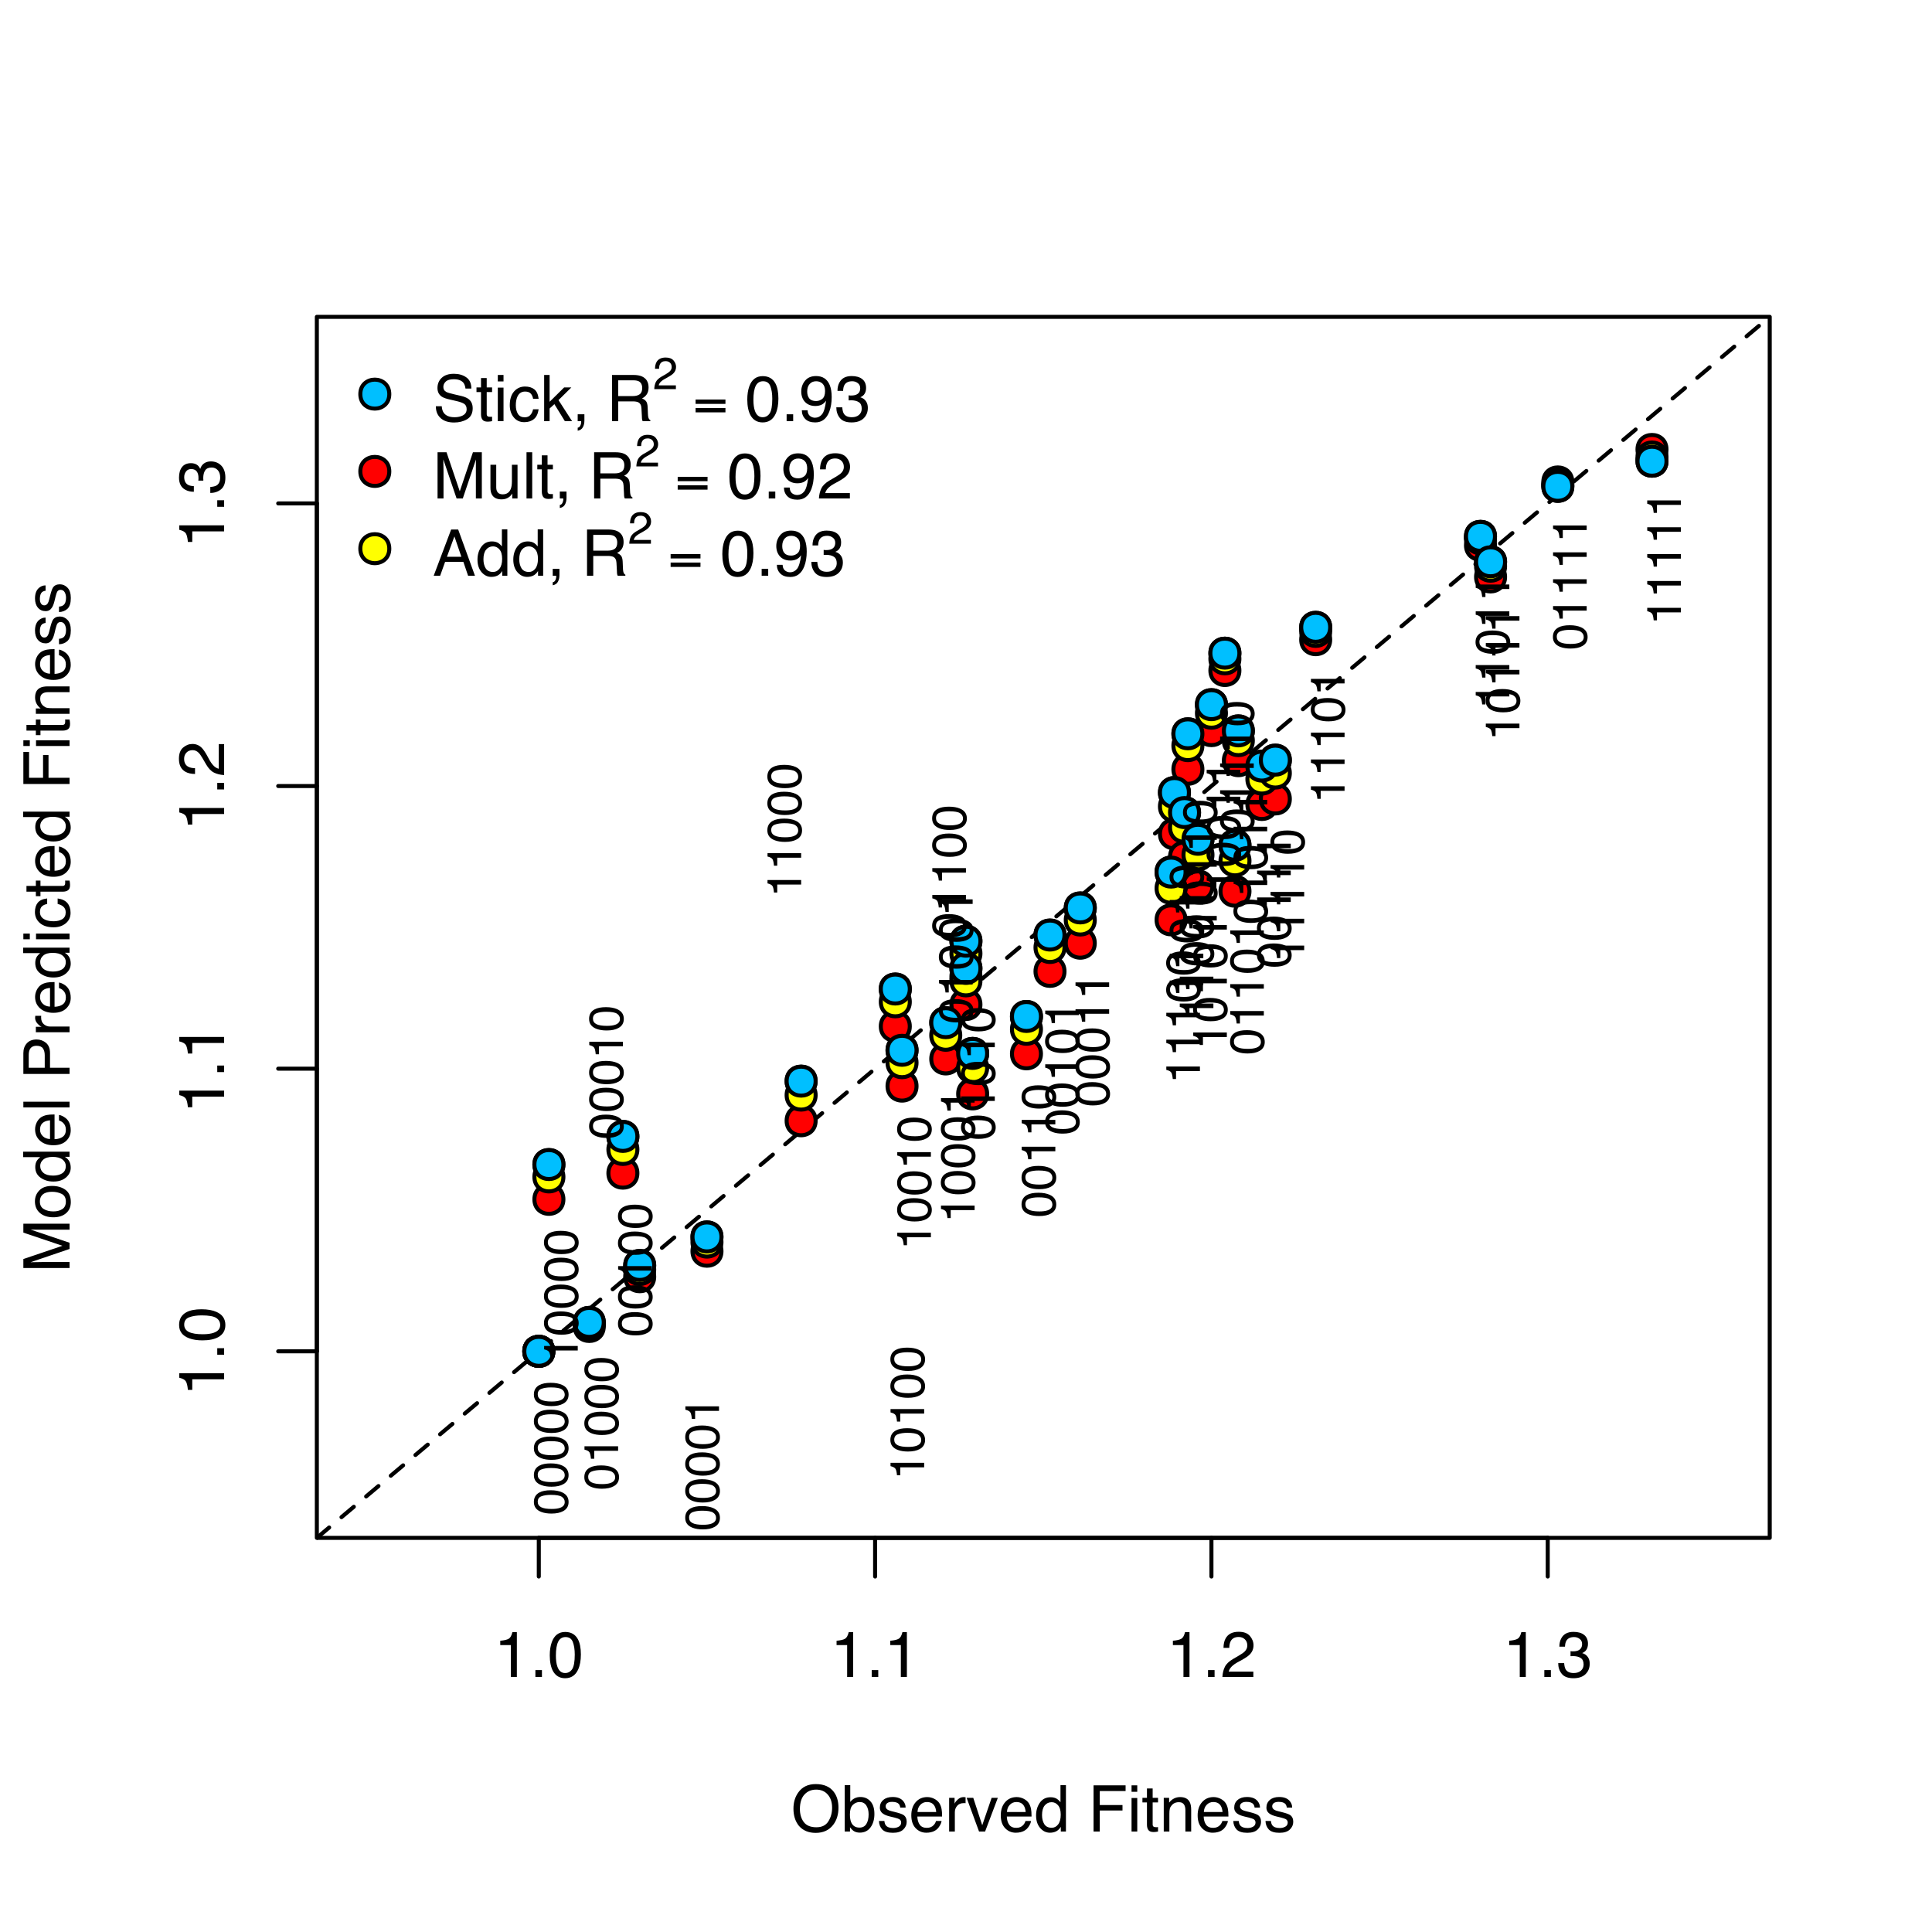 <?xml version="1.0" encoding="UTF-8"?>
<svg xmlns="http://www.w3.org/2000/svg" xmlns:xlink="http://www.w3.org/1999/xlink" width="360pt" height="360pt" viewBox="0 0 360 360" version="1.1">
<defs>
<g>
<symbol overflow="visible" id="glyph0-0">
<path style="stroke:none;" d="M 0.391 0 L 0.391 -8.609 L 7.219 -8.609 L 7.219 0 Z M 6.141 -1.078 L 6.141 -7.531 L 1.469 -7.531 L 1.469 -1.078 Z "/>
</symbol>
<symbol overflow="visible" id="glyph0-1">
<path style="stroke:none;" d="M 1.156 -5.938 L 1.156 -6.75 C 1.914 -6.82 2.441 -6.945 2.734 -7.125 C 3.035 -7.301 3.266 -7.711 3.422 -8.359 L 4.25 -8.359 L 4.25 0 L 3.125 0 L 3.125 -5.938 Z "/>
</symbol>
<symbol overflow="visible" id="glyph0-2">
<path style="stroke:none;" d="M 1.031 -1.281 L 2.25 -1.281 L 2.25 0 L 1.031 0 Z "/>
</symbol>
<symbol overflow="visible" id="glyph0-3">
<path style="stroke:none;" d="M 3.25 -8.391 C 4.332 -8.391 5.117 -7.941 5.609 -7.047 C 5.984 -6.359 6.172 -5.41 6.172 -4.203 C 6.172 -3.066 6 -2.125 5.656 -1.375 C 5.164 -0.301 4.359 0.234 3.234 0.234 C 2.234 0.234 1.484 -0.203 0.984 -1.078 C 0.578 -1.816 0.375 -2.801 0.375 -4.031 C 0.375 -4.977 0.5 -5.797 0.75 -6.484 C 1.207 -7.754 2.039 -8.391 3.25 -8.391 Z M 3.234 -0.734 C 3.785 -0.734 4.223 -0.973 4.547 -1.453 C 4.867 -1.941 5.031 -2.848 5.031 -4.172 C 5.031 -5.117 4.91 -5.898 4.672 -6.516 C 4.441 -7.129 3.988 -7.438 3.312 -7.438 C 2.688 -7.438 2.227 -7.145 1.938 -6.562 C 1.656 -5.977 1.516 -5.117 1.516 -3.984 C 1.516 -3.129 1.609 -2.441 1.797 -1.922 C 2.078 -1.129 2.555 -0.734 3.234 -0.734 Z "/>
</symbol>
<symbol overflow="visible" id="glyph0-4">
<path style="stroke:none;" d="M 0.375 0 C 0.414 -0.719 0.566 -1.344 0.828 -1.875 C 1.086 -2.414 1.594 -2.906 2.344 -3.344 L 3.469 -4 C 3.969 -4.289 4.32 -4.539 4.531 -4.75 C 4.852 -5.07 5.016 -5.441 5.016 -5.859 C 5.016 -6.348 4.863 -6.734 4.562 -7.016 C 4.27 -7.305 3.883 -7.453 3.406 -7.453 C 2.676 -7.453 2.176 -7.18 1.906 -6.641 C 1.75 -6.336 1.664 -5.93 1.656 -5.422 L 0.578 -5.422 C 0.586 -6.148 0.723 -6.742 0.984 -7.203 C 1.441 -8.016 2.25 -8.422 3.406 -8.422 C 4.363 -8.422 5.062 -8.16 5.5 -7.641 C 5.945 -7.117 6.172 -6.539 6.172 -5.906 C 6.172 -5.238 5.938 -4.664 5.469 -4.188 C 5.195 -3.906 4.707 -3.566 4 -3.172 L 3.188 -2.734 C 2.812 -2.523 2.516 -2.32 2.297 -2.125 C 1.898 -1.789 1.648 -1.414 1.547 -1 L 6.141 -1 L 6.141 0 Z "/>
</symbol>
<symbol overflow="visible" id="glyph0-5">
<path style="stroke:none;" d="M 3.125 0.234 C 2.125 0.234 1.398 -0.035 0.953 -0.578 C 0.504 -1.129 0.281 -1.797 0.281 -2.578 L 1.391 -2.578 C 1.43 -2.035 1.531 -1.641 1.688 -1.391 C 1.969 -0.953 2.461 -0.734 3.172 -0.734 C 3.734 -0.734 4.18 -0.879 4.516 -1.172 C 4.848 -1.473 5.016 -1.859 5.016 -2.328 C 5.016 -2.898 4.836 -3.301 4.484 -3.531 C 4.129 -3.77 3.641 -3.891 3.016 -3.891 C 2.941 -3.891 2.867 -3.883 2.797 -3.875 C 2.723 -3.875 2.648 -3.875 2.578 -3.875 L 2.578 -4.812 C 2.691 -4.789 2.785 -4.781 2.859 -4.781 C 2.93 -4.781 3.008 -4.781 3.094 -4.781 C 3.488 -4.781 3.812 -4.844 4.062 -4.969 C 4.508 -5.188 4.734 -5.578 4.734 -6.141 C 4.734 -6.555 4.582 -6.875 4.281 -7.094 C 3.988 -7.32 3.645 -7.438 3.25 -7.438 C 2.551 -7.438 2.066 -7.203 1.797 -6.734 C 1.648 -6.484 1.566 -6.117 1.547 -5.641 L 0.5 -5.641 C 0.5 -6.266 0.625 -6.797 0.875 -7.234 C 1.301 -8.016 2.055 -8.406 3.141 -8.406 C 3.992 -8.406 4.656 -8.211 5.125 -7.828 C 5.594 -7.453 5.828 -6.898 5.828 -6.172 C 5.828 -5.66 5.691 -5.242 5.422 -4.922 C 5.242 -4.723 5.02 -4.566 4.75 -4.453 C 5.188 -4.328 5.531 -4.094 5.781 -3.75 C 6.031 -3.406 6.156 -2.984 6.156 -2.484 C 6.156 -1.68 5.891 -1.023 5.359 -0.516 C 4.836 -0.016 4.094 0.234 3.125 0.234 Z "/>
</symbol>
<symbol overflow="visible" id="glyph0-6">
<path style="stroke:none;" d="M 4.625 -8.844 C 6.145 -8.844 7.27 -8.352 8 -7.375 C 8.57 -6.613 8.859 -5.641 8.859 -4.453 C 8.859 -3.172 8.531 -2.102 7.875 -1.25 C 7.113 -0.25 6.023 0.25 4.609 0.25 C 3.285 0.25 2.242 -0.188 1.484 -1.062 C 0.805 -1.906 0.469 -2.973 0.469 -4.266 C 0.469 -5.422 0.758 -6.414 1.344 -7.25 C 2.082 -8.312 3.176 -8.844 4.625 -8.844 Z M 4.75 -0.797 C 5.77 -0.797 6.508 -1.16 6.969 -1.891 C 7.438 -2.629 7.672 -3.477 7.672 -4.438 C 7.672 -5.445 7.406 -6.258 6.875 -6.875 C 6.344 -7.5 5.617 -7.812 4.703 -7.812 C 3.805 -7.812 3.078 -7.504 2.516 -6.891 C 1.953 -6.273 1.672 -5.375 1.672 -4.188 C 1.672 -3.227 1.91 -2.422 2.391 -1.766 C 2.879 -1.117 3.664 -0.797 4.75 -0.797 Z M 4.672 -8.844 Z "/>
</symbol>
<symbol overflow="visible" id="glyph0-7">
<path style="stroke:none;" d="M 0.688 -8.641 L 1.719 -8.641 L 1.719 -5.516 C 1.945 -5.816 2.223 -6.047 2.547 -6.203 C 2.867 -6.359 3.219 -6.438 3.594 -6.438 C 4.375 -6.438 5.004 -6.164 5.484 -5.625 C 5.973 -5.094 6.219 -4.305 6.219 -3.266 C 6.219 -2.266 5.977 -1.438 5.5 -0.781 C 5.02 -0.125 4.352 0.203 3.5 0.203 C 3.02 0.203 2.617 0.086 2.297 -0.141 C 2.098 -0.285 1.891 -0.504 1.672 -0.797 L 1.672 0 L 0.688 0 Z M 3.438 -0.734 C 4.008 -0.734 4.438 -0.957 4.719 -1.406 C 5 -1.863 5.141 -2.461 5.141 -3.203 C 5.141 -3.867 5 -4.414 4.719 -4.844 C 4.438 -5.281 4.02 -5.5 3.469 -5.5 C 2.988 -5.5 2.566 -5.32 2.203 -4.969 C 1.836 -4.613 1.656 -4.023 1.656 -3.203 C 1.656 -2.617 1.727 -2.141 1.875 -1.766 C 2.156 -1.078 2.676 -0.734 3.438 -0.734 Z "/>
</symbol>
<symbol overflow="visible" id="glyph0-8">
<path style="stroke:none;" d="M 1.406 -1.969 C 1.438 -1.613 1.523 -1.344 1.672 -1.156 C 1.93 -0.82 2.391 -0.656 3.047 -0.656 C 3.441 -0.656 3.785 -0.738 4.078 -0.906 C 4.379 -1.07 4.531 -1.332 4.531 -1.688 C 4.531 -1.957 4.41 -2.164 4.172 -2.312 C 4.016 -2.395 3.711 -2.492 3.266 -2.609 L 2.422 -2.812 C 1.891 -2.945 1.5 -3.098 1.25 -3.266 C 0.789 -3.547 0.562 -3.941 0.562 -4.453 C 0.562 -5.047 0.773 -5.523 1.203 -5.891 C 1.629 -6.254 2.207 -6.438 2.938 -6.438 C 3.875 -6.438 4.551 -6.16 4.969 -5.609 C 5.238 -5.254 5.367 -4.875 5.359 -4.469 L 4.359 -4.469 C 4.336 -4.707 4.254 -4.926 4.109 -5.125 C 3.867 -5.395 3.445 -5.531 2.844 -5.531 C 2.445 -5.531 2.145 -5.453 1.938 -5.297 C 1.738 -5.148 1.641 -4.953 1.641 -4.703 C 1.641 -4.43 1.773 -4.211 2.047 -4.047 C 2.203 -3.953 2.43 -3.867 2.734 -3.797 L 3.422 -3.625 C 4.18 -3.438 4.691 -3.258 4.953 -3.094 C 5.359 -2.82 5.562 -2.395 5.562 -1.812 C 5.562 -1.258 5.348 -0.781 4.922 -0.375 C 4.504 0.031 3.863 0.234 3 0.234 C 2.062 0.234 1.395 0.023 1 -0.391 C 0.613 -0.816 0.41 -1.344 0.391 -1.969 Z M 2.953 -6.422 Z "/>
</symbol>
<symbol overflow="visible" id="glyph0-9">
<path style="stroke:none;" d="M 3.391 -6.422 C 3.836 -6.422 4.27 -6.316 4.688 -6.109 C 5.102 -5.898 5.422 -5.629 5.641 -5.297 C 5.848 -4.973 5.988 -4.602 6.062 -4.188 C 6.125 -3.895 6.156 -3.43 6.156 -2.797 L 1.547 -2.797 C 1.566 -2.16 1.719 -1.648 2 -1.266 C 2.281 -0.879 2.719 -0.688 3.312 -0.688 C 3.863 -0.688 4.301 -0.867 4.625 -1.234 C 4.812 -1.441 4.945 -1.688 5.031 -1.969 L 6.062 -1.969 C 6.039 -1.738 5.953 -1.484 5.797 -1.203 C 5.641 -0.922 5.469 -0.688 5.281 -0.5 C 4.957 -0.188 4.555 0.02 4.078 0.125 C 3.828 0.188 3.539 0.219 3.219 0.219 C 2.438 0.219 1.773 -0.062 1.234 -0.625 C 0.691 -1.195 0.422 -1.992 0.422 -3.016 C 0.422 -4.023 0.691 -4.844 1.234 -5.469 C 1.785 -6.102 2.504 -6.422 3.391 -6.422 Z M 5.062 -3.641 C 5.02 -4.098 4.922 -4.461 4.766 -4.734 C 4.484 -5.242 4.004 -5.5 3.328 -5.5 C 2.836 -5.5 2.426 -5.32 2.094 -4.969 C 1.77 -4.625 1.598 -4.18 1.578 -3.641 Z M 3.281 -6.422 Z "/>
</symbol>
<symbol overflow="visible" id="glyph0-10">
<path style="stroke:none;" d="M 0.797 -6.281 L 1.812 -6.281 L 1.812 -5.188 C 1.883 -5.406 2.082 -5.664 2.406 -5.969 C 2.727 -6.27 3.098 -6.422 3.516 -6.422 C 3.535 -6.422 3.566 -6.414 3.609 -6.406 C 3.66 -6.406 3.742 -6.398 3.859 -6.391 L 3.859 -5.281 C 3.797 -5.289 3.738 -5.297 3.688 -5.297 C 3.633 -5.297 3.578 -5.297 3.516 -5.297 C 2.984 -5.297 2.57 -5.125 2.281 -4.781 C 2 -4.445 1.859 -4.055 1.859 -3.609 L 1.859 0 L 0.797 0 Z "/>
</symbol>
<symbol overflow="visible" id="glyph0-11">
<path style="stroke:none;" d="M 1.297 -6.281 L 2.969 -1.172 L 4.719 -6.281 L 5.875 -6.281 L 3.5 0 L 2.375 0 L 0.062 -6.281 Z "/>
</symbol>
<symbol overflow="visible" id="glyph0-12">
<path style="stroke:none;" d="M 1.438 -3.062 C 1.438 -2.395 1.578 -1.832 1.859 -1.375 C 2.148 -0.926 2.609 -0.703 3.234 -0.703 C 3.723 -0.703 4.125 -0.91 4.438 -1.328 C 4.758 -1.742 4.922 -2.348 4.922 -3.141 C 4.922 -3.93 4.754 -4.516 4.422 -4.891 C 4.098 -5.273 3.703 -5.469 3.234 -5.469 C 2.703 -5.469 2.27 -5.266 1.938 -4.859 C 1.602 -4.453 1.438 -3.852 1.438 -3.062 Z M 3.031 -6.391 C 3.508 -6.391 3.91 -6.285 4.234 -6.078 C 4.422 -5.961 4.633 -5.758 4.875 -5.469 L 4.875 -8.641 L 5.891 -8.641 L 5.891 0 L 4.938 0 L 4.938 -0.875 C 4.695 -0.488 4.406 -0.207 4.062 -0.031 C 3.727 0.133 3.344 0.219 2.906 0.219 C 2.207 0.219 1.602 -0.07 1.094 -0.656 C 0.582 -1.25 0.328 -2.031 0.328 -3 C 0.328 -3.914 0.562 -4.707 1.031 -5.375 C 1.5 -6.051 2.164 -6.391 3.031 -6.391 Z "/>
</symbol>
<symbol overflow="visible" id="glyph0-13">
<path style="stroke:none;" d=""/>
</symbol>
<symbol overflow="visible" id="glyph0-14">
<path style="stroke:none;" d="M 1.031 -8.609 L 7 -8.609 L 7 -7.547 L 2.188 -7.547 L 2.188 -4.938 L 6.422 -4.938 L 6.422 -3.922 L 2.188 -3.922 L 2.188 0 L 1.031 0 Z "/>
</symbol>
<symbol overflow="visible" id="glyph0-15">
<path style="stroke:none;" d="M 0.781 -6.25 L 1.844 -6.25 L 1.844 0 L 0.781 0 Z M 0.781 -8.609 L 1.844 -8.609 L 1.844 -7.406 L 0.781 -7.406 Z "/>
</symbol>
<symbol overflow="visible" id="glyph0-16">
<path style="stroke:none;" d="M 0.984 -8.031 L 2.047 -8.031 L 2.047 -6.281 L 3.047 -6.281 L 3.047 -5.422 L 2.047 -5.422 L 2.047 -1.312 C 2.047 -1.094 2.125 -0.945 2.281 -0.875 C 2.352 -0.832 2.488 -0.812 2.688 -0.812 C 2.738 -0.812 2.789 -0.812 2.844 -0.812 C 2.906 -0.82 2.973 -0.828 3.047 -0.828 L 3.047 0 C 2.93 0.031 2.805 0.051 2.672 0.062 C 2.547 0.082 2.406 0.094 2.25 0.094 C 1.758 0.094 1.426 -0.031 1.25 -0.281 C 1.07 -0.531 0.984 -0.859 0.984 -1.266 L 0.984 -5.422 L 0.141 -5.422 L 0.141 -6.281 L 0.984 -6.281 Z "/>
</symbol>
<symbol overflow="visible" id="glyph0-17">
<path style="stroke:none;" d="M 0.781 -6.281 L 1.781 -6.281 L 1.781 -5.391 C 2.07 -5.754 2.383 -6.016 2.719 -6.172 C 3.051 -6.336 3.422 -6.422 3.828 -6.422 C 4.711 -6.422 5.312 -6.109 5.625 -5.484 C 5.801 -5.141 5.891 -4.656 5.891 -4.031 L 5.891 0 L 4.812 0 L 4.812 -3.953 C 4.812 -4.336 4.754 -4.645 4.641 -4.875 C 4.453 -5.27 4.113 -5.469 3.625 -5.469 C 3.375 -5.469 3.172 -5.441 3.016 -5.391 C 2.723 -5.305 2.469 -5.133 2.25 -4.875 C 2.07 -4.664 1.957 -4.453 1.906 -4.234 C 1.852 -4.016 1.828 -3.695 1.828 -3.281 L 1.828 0 L 0.781 0 Z M 3.25 -6.422 Z "/>
</symbol>
<symbol overflow="visible" id="glyph0-18">
<path style="stroke:none;" d="M 1.672 -2.781 C 1.703 -2.289 1.816 -1.895 2.016 -1.594 C 2.41 -1.02 3.094 -0.734 4.062 -0.734 C 4.5 -0.734 4.898 -0.797 5.266 -0.922 C 5.961 -1.16 6.312 -1.594 6.312 -2.219 C 6.312 -2.688 6.16 -3.02 5.859 -3.219 C 5.566 -3.414 5.102 -3.586 4.469 -3.734 L 3.312 -4 C 2.539 -4.164 2 -4.352 1.688 -4.562 C 1.145 -4.926 0.875 -5.461 0.875 -6.172 C 0.875 -6.953 1.141 -7.586 1.672 -8.078 C 2.203 -8.578 2.957 -8.828 3.938 -8.828 C 4.844 -8.828 5.609 -8.609 6.234 -8.172 C 6.867 -7.734 7.188 -7.035 7.188 -6.078 L 6.094 -6.078 C 6.031 -6.547 5.906 -6.898 5.719 -7.141 C 5.363 -7.586 4.758 -7.812 3.906 -7.812 C 3.219 -7.812 2.723 -7.664 2.422 -7.375 C 2.117 -7.094 1.969 -6.758 1.969 -6.375 C 1.969 -5.957 2.145 -5.648 2.5 -5.453 C 2.727 -5.328 3.25 -5.172 4.062 -4.984 L 5.281 -4.703 C 5.852 -4.566 6.301 -4.383 6.625 -4.156 C 7.164 -3.758 7.438 -3.176 7.438 -2.406 C 7.438 -1.457 7.086 -0.773 6.391 -0.359 C 5.703 0.047 4.898 0.25 3.984 0.25 C 2.91 0.25 2.07 -0.02 1.469 -0.562 C 0.863 -1.113 0.566 -1.852 0.578 -2.781 Z M 4.031 -8.844 Z "/>
</symbol>
<symbol overflow="visible" id="glyph0-19">
<path style="stroke:none;" d="M 3.188 -6.453 C 3.895 -6.453 4.469 -6.281 4.906 -5.938 C 5.352 -5.594 5.625 -5.004 5.719 -4.172 L 4.688 -4.172 C 4.625 -4.555 4.484 -4.875 4.266 -5.125 C 4.047 -5.383 3.688 -5.516 3.188 -5.516 C 2.52 -5.516 2.039 -5.188 1.75 -4.531 C 1.562 -4.102 1.469 -3.578 1.469 -2.953 C 1.469 -2.328 1.598 -1.797 1.859 -1.359 C 2.129 -0.93 2.551 -0.719 3.125 -0.719 C 3.562 -0.719 3.906 -0.852 4.156 -1.125 C 4.414 -1.395 4.594 -1.758 4.688 -2.219 L 5.719 -2.219 C 5.602 -1.383 5.312 -0.773 4.844 -0.391 C 4.375 -0.004 3.773 0.188 3.047 0.188 C 2.223 0.188 1.566 -0.113 1.078 -0.719 C 0.586 -1.32 0.344 -2.07 0.344 -2.969 C 0.344 -4.07 0.609 -4.926 1.141 -5.531 C 1.68 -6.145 2.363 -6.453 3.188 -6.453 Z M 3.031 -6.422 Z "/>
</symbol>
<symbol overflow="visible" id="glyph0-20">
<path style="stroke:none;" d="M 0.75 -8.609 L 1.766 -8.609 L 1.766 -3.609 L 4.469 -6.281 L 5.812 -6.281 L 3.422 -3.922 L 5.953 0 L 4.609 0 L 2.656 -3.172 L 1.766 -2.359 L 1.766 0 L 0.75 0 Z "/>
</symbol>
<symbol overflow="visible" id="glyph0-21">
<path style="stroke:none;" d="M 1 1.219 C 1.27 1.176 1.457 0.988 1.562 0.656 C 1.625 0.477 1.656 0.305 1.656 0.141 C 1.656 0.117 1.648 0.098 1.641 0.078 C 1.641 0.055 1.641 0.031 1.641 0 L 1 0 L 1 -1.281 L 2.25 -1.281 L 2.25 -0.094 C 2.25 0.375 2.156 0.781 1.969 1.125 C 1.781 1.477 1.457 1.695 1 1.781 Z "/>
</symbol>
<symbol overflow="visible" id="glyph0-22">
<path style="stroke:none;" d="M 4.922 -4.672 C 5.461 -4.672 5.891 -4.781 6.203 -5 C 6.523 -5.219 6.688 -5.609 6.688 -6.172 C 6.688 -6.785 6.469 -7.207 6.031 -7.438 C 5.789 -7.551 5.469 -7.609 5.062 -7.609 L 2.219 -7.609 L 2.219 -4.672 Z M 1.062 -8.609 L 5.047 -8.609 C 5.703 -8.609 6.238 -8.516 6.656 -8.328 C 7.469 -7.953 7.875 -7.27 7.875 -6.281 C 7.875 -5.77 7.766 -5.348 7.547 -5.016 C 7.336 -4.691 7.039 -4.43 6.656 -4.234 C 7 -4.098 7.254 -3.914 7.422 -3.688 C 7.586 -3.469 7.68 -3.109 7.703 -2.609 L 7.75 -1.453 C 7.758 -1.129 7.785 -0.883 7.828 -0.719 C 7.898 -0.445 8.023 -0.27 8.203 -0.188 L 8.203 0 L 6.781 0 C 6.738 -0.07 6.703 -0.164 6.672 -0.281 C 6.648 -0.406 6.633 -0.633 6.625 -0.969 L 6.547 -2.406 C 6.523 -2.969 6.316 -3.344 5.922 -3.531 C 5.703 -3.633 5.352 -3.688 4.875 -3.688 L 2.219 -3.688 L 2.219 0 L 1.062 0 Z "/>
</symbol>
<symbol overflow="visible" id="glyph0-23">
<path style="stroke:none;" d="M 1.594 -2.031 C 1.625 -1.445 1.848 -1.047 2.266 -0.828 C 2.484 -0.703 2.727 -0.641 3 -0.641 C 3.5 -0.641 3.926 -0.848 4.281 -1.266 C 4.633 -1.691 4.891 -2.547 5.047 -3.828 C 4.805 -3.461 4.516 -3.203 4.172 -3.047 C 3.828 -2.898 3.453 -2.828 3.047 -2.828 C 2.242 -2.828 1.602 -3.078 1.125 -3.578 C 0.656 -4.086 0.422 -4.738 0.422 -5.531 C 0.422 -6.289 0.656 -6.957 1.125 -7.531 C 1.594 -8.113 2.281 -8.406 3.188 -8.406 C 4.406 -8.406 5.25 -7.852 5.719 -6.75 C 5.969 -6.145 6.094 -5.391 6.094 -4.484 C 6.094 -3.453 5.941 -2.539 5.641 -1.75 C 5.129 -0.426 4.258 0.234 3.031 0.234 C 2.219 0.234 1.598 0.02 1.172 -0.406 C 0.742 -0.844 0.531 -1.383 0.531 -2.031 Z M 3.188 -3.75 C 3.613 -3.75 4 -3.883 4.344 -4.156 C 4.688 -4.438 4.859 -4.922 4.859 -5.609 C 4.859 -6.223 4.703 -6.68 4.391 -6.984 C 4.078 -7.285 3.68 -7.438 3.203 -7.438 C 2.691 -7.438 2.285 -7.266 1.984 -6.922 C 1.68 -6.578 1.531 -6.113 1.531 -5.531 C 1.531 -4.988 1.66 -4.555 1.922 -4.234 C 2.191 -3.91 2.613 -3.75 3.188 -3.75 Z "/>
</symbol>
<symbol overflow="visible" id="glyph0-24">
<path style="stroke:none;" d="M 0.891 -8.609 L 2.562 -8.609 L 5.031 -1.328 L 7.484 -8.609 L 9.141 -8.609 L 9.141 0 L 8.031 0 L 8.031 -5.078 C 8.031 -5.254 8.031 -5.547 8.031 -5.953 C 8.039 -6.359 8.047 -6.797 8.047 -7.266 L 5.594 0 L 4.438 0 L 1.969 -7.266 L 1.969 -7 C 1.969 -6.789 1.973 -6.469 1.984 -6.031 C 1.992 -5.602 2 -5.285 2 -5.078 L 2 0 L 0.891 0 Z "/>
</symbol>
<symbol overflow="visible" id="glyph0-25">
<path style="stroke:none;" d="M 1.828 -6.281 L 1.828 -2.109 C 1.828 -1.785 1.879 -1.523 1.984 -1.328 C 2.172 -0.953 2.52 -0.766 3.031 -0.766 C 3.758 -0.766 4.258 -1.094 4.531 -1.75 C 4.676 -2.102 4.75 -2.582 4.75 -3.188 L 4.75 -6.281 L 5.797 -6.281 L 5.797 0 L 4.812 0 L 4.812 -0.922 C 4.676 -0.68 4.508 -0.484 4.312 -0.328 C 3.906 0.004 3.414 0.172 2.844 0.172 C 1.945 0.172 1.336 -0.129 1.016 -0.734 C 0.836 -1.047 0.75 -1.473 0.75 -2.016 L 0.75 -6.281 Z M 3.281 -6.422 Z "/>
</symbol>
<symbol overflow="visible" id="glyph0-26">
<path style="stroke:none;" d="M 0.797 -8.609 L 1.859 -8.609 L 1.859 0 L 0.797 0 Z "/>
</symbol>
<symbol overflow="visible" id="glyph0-27">
<path style="stroke:none;" d="M 5.328 -3.531 L 4.031 -7.328 L 2.641 -3.531 Z M 3.422 -8.609 L 4.734 -8.609 L 7.859 0 L 6.578 0 L 5.703 -2.578 L 2.297 -2.578 L 1.375 0 L 0.172 0 Z M 4.016 -8.609 Z "/>
</symbol>
<symbol overflow="visible" id="glyph1-0">
<path style="stroke:none;" d="M 0 -0.391 L -8.609 -0.391 L -8.609 -7.219 L 0 -7.219 Z M -1.078 -6.141 L -7.531 -6.141 L -7.531 -1.469 L -1.078 -1.469 Z "/>
</symbol>
<symbol overflow="visible" id="glyph1-1">
<path style="stroke:none;" d="M -5.938 -1.156 L -6.75 -1.156 C -6.82 -1.914 -6.945 -2.441 -7.125 -2.734 C -7.301 -3.035 -7.711 -3.266 -8.359 -3.422 L -8.359 -4.25 L 0 -4.25 L 0 -3.125 L -5.938 -3.125 Z "/>
</symbol>
<symbol overflow="visible" id="glyph1-2">
<path style="stroke:none;" d="M -1.281 -1.031 L -1.281 -2.25 L 0 -2.25 L 0 -1.031 Z "/>
</symbol>
<symbol overflow="visible" id="glyph1-3">
<path style="stroke:none;" d="M -8.391 -3.25 C -8.391 -4.332 -7.941 -5.117 -7.047 -5.609 C -6.359 -5.984 -5.41 -6.172 -4.203 -6.172 C -3.066 -6.172 -2.125 -6 -1.375 -5.656 C -0.301 -5.164 0.234 -4.359 0.234 -3.234 C 0.234 -2.234 -0.203 -1.484 -1.078 -0.984 C -1.816 -0.578 -2.801 -0.375 -4.031 -0.375 C -4.977 -0.375 -5.797 -0.5 -6.484 -0.75 C -7.754 -1.207 -8.391 -2.039 -8.391 -3.25 Z M -0.734 -3.234 C -0.734 -3.785 -0.973 -4.223 -1.453 -4.547 C -1.941 -4.867 -2.848 -5.031 -4.172 -5.031 C -5.117 -5.031 -5.898 -4.91 -6.516 -4.672 C -7.129 -4.441 -7.438 -3.988 -7.438 -3.312 C -7.438 -2.688 -7.145 -2.227 -6.562 -1.938 C -5.977 -1.656 -5.117 -1.516 -3.984 -1.516 C -3.129 -1.516 -2.441 -1.609 -1.922 -1.797 C -1.129 -2.078 -0.734 -2.555 -0.734 -3.234 Z "/>
</symbol>
<symbol overflow="visible" id="glyph1-4">
<path style="stroke:none;" d="M 0 -0.375 C -0.719 -0.414 -1.344 -0.566 -1.875 -0.828 C -2.414 -1.086 -2.906 -1.594 -3.344 -2.344 L -4 -3.469 C -4.289 -3.969 -4.539 -4.32 -4.75 -4.531 C -5.07 -4.852 -5.441 -5.016 -5.859 -5.016 C -6.348 -5.016 -6.734 -4.863 -7.016 -4.562 C -7.305 -4.27 -7.453 -3.883 -7.453 -3.406 C -7.453 -2.676 -7.18 -2.176 -6.641 -1.906 C -6.336 -1.75 -5.93 -1.664 -5.422 -1.656 L -5.422 -0.578 C -6.148 -0.586 -6.742 -0.723 -7.203 -0.984 C -8.016 -1.441 -8.422 -2.25 -8.422 -3.406 C -8.422 -4.363 -8.16 -5.062 -7.641 -5.5 C -7.117 -5.945 -6.539 -6.172 -5.906 -6.172 C -5.238 -6.172 -4.664 -5.938 -4.188 -5.469 C -3.906 -5.195 -3.566 -4.707 -3.172 -4 L -2.734 -3.188 C -2.523 -2.812 -2.32 -2.516 -2.125 -2.297 C -1.789 -1.898 -1.414 -1.648 -1 -1.547 L -1 -6.141 L 0 -6.141 Z "/>
</symbol>
<symbol overflow="visible" id="glyph1-5">
<path style="stroke:none;" d="M 0.234 -3.125 C 0.234 -2.125 -0.035 -1.398 -0.578 -0.953 C -1.129 -0.504 -1.797 -0.281 -2.578 -0.281 L -2.578 -1.391 C -2.035 -1.43 -1.641 -1.531 -1.391 -1.688 C -0.953 -1.969 -0.734 -2.461 -0.734 -3.172 C -0.734 -3.734 -0.879 -4.18 -1.172 -4.516 C -1.473 -4.848 -1.859 -5.016 -2.328 -5.016 C -2.898 -5.016 -3.301 -4.836 -3.531 -4.484 C -3.77 -4.129 -3.891 -3.641 -3.891 -3.016 C -3.891 -2.941 -3.883 -2.867 -3.875 -2.797 C -3.875 -2.723 -3.875 -2.648 -3.875 -2.578 L -4.812 -2.578 C -4.789 -2.691 -4.781 -2.785 -4.781 -2.859 C -4.781 -2.93 -4.781 -3.008 -4.781 -3.094 C -4.781 -3.488 -4.844 -3.812 -4.969 -4.062 C -5.188 -4.508 -5.578 -4.734 -6.141 -4.734 C -6.555 -4.734 -6.875 -4.582 -7.094 -4.281 C -7.32 -3.988 -7.438 -3.645 -7.438 -3.25 C -7.438 -2.551 -7.203 -2.066 -6.734 -1.797 C -6.484 -1.648 -6.117 -1.566 -5.641 -1.547 L -5.641 -0.5 C -6.266 -0.5 -6.797 -0.625 -7.234 -0.875 C -8.016 -1.301 -8.406 -2.055 -8.406 -3.141 C -8.406 -3.992 -8.211 -4.656 -7.828 -5.125 C -7.453 -5.594 -6.898 -5.828 -6.172 -5.828 C -5.66 -5.828 -5.242 -5.691 -4.922 -5.422 C -4.723 -5.242 -4.566 -5.02 -4.453 -4.75 C -4.328 -5.188 -4.094 -5.531 -3.75 -5.781 C -3.406 -6.031 -2.984 -6.156 -2.484 -6.156 C -1.68 -6.156 -1.023 -5.891 -0.516 -5.359 C -0.016 -4.836 0.234 -4.094 0.234 -3.125 Z "/>
</symbol>
<symbol overflow="visible" id="glyph1-6">
<path style="stroke:none;" d="M -8.609 -0.891 L -8.609 -2.562 L -1.328 -5.031 L -8.609 -7.484 L -8.609 -9.141 L 0 -9.141 L 0 -8.031 L -5.078 -8.031 C -5.254 -8.031 -5.547 -8.031 -5.953 -8.031 C -6.359 -8.039 -6.797 -8.047 -7.266 -8.047 L 0 -5.594 L 0 -4.438 L -7.266 -1.969 L -7 -1.969 C -6.789 -1.969 -6.469 -1.973 -6.031 -1.984 C -5.602 -1.992 -5.285 -2 -5.078 -2 L 0 -2 L 0 -0.891 Z "/>
</symbol>
<symbol overflow="visible" id="glyph1-7">
<path style="stroke:none;" d="M -0.688 -3.266 C -0.688 -3.961 -0.945 -4.441 -1.469 -4.703 C -2 -4.961 -2.586 -5.094 -3.234 -5.094 C -3.828 -5.094 -4.305 -5 -4.672 -4.812 C -5.242 -4.508 -5.531 -4 -5.531 -3.281 C -5.531 -2.633 -5.285 -2.164 -4.797 -1.875 C -4.305 -1.582 -3.711 -1.438 -3.016 -1.438 C -2.348 -1.438 -1.789 -1.582 -1.344 -1.875 C -0.906 -2.164 -0.688 -2.629 -0.688 -3.266 Z M -6.453 -3.312 C -6.453 -4.113 -6.18 -4.789 -5.641 -5.344 C -5.109 -5.906 -4.316 -6.188 -3.266 -6.188 C -2.254 -6.188 -1.414 -5.941 -0.75 -5.453 C -0.094 -4.961 0.234 -4.203 0.234 -3.172 C 0.234 -2.305 -0.055 -1.617 -0.641 -1.109 C -1.234 -0.598 -2.02 -0.344 -3 -0.344 C -4.051 -0.344 -4.891 -0.609 -5.516 -1.141 C -6.141 -1.68 -6.453 -2.406 -6.453 -3.312 Z M -6.422 -3.266 Z "/>
</symbol>
<symbol overflow="visible" id="glyph1-8">
<path style="stroke:none;" d="M -3.062 -1.438 C -2.395 -1.438 -1.832 -1.578 -1.375 -1.859 C -0.926 -2.148 -0.703 -2.609 -0.703 -3.234 C -0.703 -3.723 -0.91 -4.125 -1.328 -4.438 C -1.742 -4.758 -2.348 -4.922 -3.141 -4.922 C -3.93 -4.922 -4.516 -4.754 -4.891 -4.422 C -5.273 -4.098 -5.469 -3.703 -5.469 -3.234 C -5.469 -2.703 -5.266 -2.27 -4.859 -1.938 C -4.453 -1.602 -3.852 -1.438 -3.062 -1.438 Z M -6.391 -3.031 C -6.391 -3.508 -6.285 -3.91 -6.078 -4.234 C -5.961 -4.422 -5.758 -4.633 -5.469 -4.875 L -8.641 -4.875 L -8.641 -5.891 L 0 -5.891 L 0 -4.938 L -0.875 -4.938 C -0.488 -4.695 -0.207 -4.406 -0.031 -4.062 C 0.133 -3.727 0.219 -3.344 0.219 -2.906 C 0.219 -2.207 -0.07 -1.602 -0.656 -1.094 C -1.25 -0.582 -2.031 -0.328 -3 -0.328 C -3.914 -0.328 -4.707 -0.562 -5.375 -1.031 C -6.051 -1.5 -6.391 -2.164 -6.391 -3.031 Z "/>
</symbol>
<symbol overflow="visible" id="glyph1-9">
<path style="stroke:none;" d="M -6.422 -3.391 C -6.422 -3.836 -6.316 -4.27 -6.109 -4.688 C -5.898 -5.102 -5.629 -5.422 -5.297 -5.641 C -4.973 -5.848 -4.602 -5.988 -4.188 -6.062 C -3.895 -6.125 -3.43 -6.156 -2.797 -6.156 L -2.797 -1.547 C -2.16 -1.566 -1.648 -1.719 -1.266 -2 C -0.879 -2.281 -0.688 -2.719 -0.688 -3.312 C -0.688 -3.863 -0.867 -4.301 -1.234 -4.625 C -1.441 -4.812 -1.688 -4.945 -1.969 -5.031 L -1.969 -6.062 C -1.738 -6.039 -1.484 -5.953 -1.203 -5.797 C -0.922 -5.641 -0.688 -5.469 -0.5 -5.281 C -0.188 -4.957 0.02 -4.555 0.125 -4.078 C 0.188 -3.828 0.219 -3.539 0.219 -3.219 C 0.219 -2.438 -0.062 -1.773 -0.625 -1.234 C -1.195 -0.691 -1.992 -0.422 -3.016 -0.422 C -4.023 -0.422 -4.844 -0.691 -5.469 -1.234 C -6.102 -1.785 -6.422 -2.504 -6.422 -3.391 Z M -3.641 -5.062 C -4.098 -5.02 -4.461 -4.922 -4.734 -4.766 C -5.242 -4.484 -5.5 -4.004 -5.5 -3.328 C -5.5 -2.836 -5.32 -2.426 -4.969 -2.094 C -4.625 -1.77 -4.18 -1.598 -3.641 -1.578 Z M -6.422 -3.281 Z "/>
</symbol>
<symbol overflow="visible" id="glyph1-10">
<path style="stroke:none;" d="M -8.609 -0.797 L -8.609 -1.859 L 0 -1.859 L 0 -0.797 Z "/>
</symbol>
<symbol overflow="visible" id="glyph1-11">
<path style="stroke:none;" d=""/>
</symbol>
<symbol overflow="visible" id="glyph1-12">
<path style="stroke:none;" d="M -8.609 -1.031 L -8.609 -4.906 C -8.609 -5.664 -8.391 -6.281 -7.953 -6.75 C -7.523 -7.219 -6.922 -7.453 -6.141 -7.453 C -5.473 -7.453 -4.891 -7.242 -4.391 -6.828 C -3.891 -6.41 -3.641 -5.77 -3.641 -4.906 L -3.641 -2.188 L 0 -2.188 L 0 -1.031 Z M -6.141 -6.281 C -6.766 -6.281 -7.191 -6.047 -7.422 -5.578 C -7.547 -5.316 -7.609 -4.961 -7.609 -4.516 L -7.609 -2.188 L -4.625 -2.188 L -4.625 -4.516 C -4.625 -5.035 -4.734 -5.457 -4.953 -5.781 C -5.18 -6.113 -5.578 -6.281 -6.141 -6.281 Z "/>
</symbol>
<symbol overflow="visible" id="glyph1-13">
<path style="stroke:none;" d="M -6.281 -0.797 L -6.281 -1.812 L -5.188 -1.812 C -5.406 -1.883 -5.664 -2.082 -5.969 -2.406 C -6.27 -2.727 -6.422 -3.098 -6.422 -3.516 C -6.422 -3.535 -6.414 -3.566 -6.406 -3.609 C -6.406 -3.66 -6.398 -3.742 -6.391 -3.859 L -5.281 -3.859 C -5.289 -3.797 -5.297 -3.738 -5.297 -3.688 C -5.297 -3.633 -5.297 -3.578 -5.297 -3.516 C -5.297 -2.984 -5.125 -2.57 -4.781 -2.281 C -4.445 -2 -4.055 -1.859 -3.609 -1.859 L 0 -1.859 L 0 -0.797 Z "/>
</symbol>
<symbol overflow="visible" id="glyph1-14">
<path style="stroke:none;" d="M -6.25 -0.781 L -6.25 -1.844 L 0 -1.844 L 0 -0.781 Z M -8.609 -0.781 L -8.609 -1.844 L -7.406 -1.844 L -7.406 -0.781 Z "/>
</symbol>
<symbol overflow="visible" id="glyph1-15">
<path style="stroke:none;" d="M -6.453 -3.188 C -6.453 -3.895 -6.281 -4.469 -5.938 -4.906 C -5.594 -5.352 -5.004 -5.625 -4.172 -5.719 L -4.172 -4.688 C -4.555 -4.625 -4.875 -4.484 -5.125 -4.266 C -5.383 -4.047 -5.516 -3.688 -5.516 -3.188 C -5.516 -2.52 -5.188 -2.039 -4.531 -1.75 C -4.102 -1.562 -3.578 -1.469 -2.953 -1.469 C -2.328 -1.469 -1.797 -1.598 -1.359 -1.859 C -0.93 -2.129 -0.719 -2.551 -0.719 -3.125 C -0.719 -3.562 -0.852 -3.906 -1.125 -4.156 C -1.395 -4.414 -1.758 -4.594 -2.219 -4.688 L -2.219 -5.719 C -1.383 -5.602 -0.773 -5.312 -0.391 -4.844 C -0.004 -4.375 0.188 -3.773 0.188 -3.047 C 0.188 -2.223 -0.113 -1.566 -0.719 -1.078 C -1.32 -0.586 -2.07 -0.344 -2.969 -0.344 C -4.07 -0.344 -4.926 -0.609 -5.531 -1.141 C -6.145 -1.68 -6.453 -2.363 -6.453 -3.188 Z M -6.422 -3.031 Z "/>
</symbol>
<symbol overflow="visible" id="glyph1-16">
<path style="stroke:none;" d="M -8.031 -0.984 L -8.031 -2.047 L -6.281 -2.047 L -6.281 -3.047 L -5.422 -3.047 L -5.422 -2.047 L -1.312 -2.047 C -1.094 -2.047 -0.945 -2.125 -0.875 -2.281 C -0.832 -2.352 -0.812 -2.488 -0.812 -2.688 C -0.812 -2.738 -0.812 -2.789 -0.812 -2.844 C -0.82 -2.906 -0.828 -2.973 -0.828 -3.047 L 0 -3.047 C 0.031 -2.93 0.051 -2.805 0.062 -2.672 C 0.082 -2.547 0.094 -2.406 0.094 -2.25 C 0.094 -1.758 -0.031 -1.426 -0.281 -1.25 C -0.531 -1.07 -0.859 -0.984 -1.266 -0.984 L -5.422 -0.984 L -5.422 -0.141 L -6.281 -0.141 L -6.281 -0.984 Z "/>
</symbol>
<symbol overflow="visible" id="glyph1-17">
<path style="stroke:none;" d="M -8.609 -1.031 L -8.609 -7 L -7.547 -7 L -7.547 -2.188 L -4.938 -2.188 L -4.938 -6.422 L -3.922 -6.422 L -3.922 -2.188 L 0 -2.188 L 0 -1.031 Z "/>
</symbol>
<symbol overflow="visible" id="glyph1-18">
<path style="stroke:none;" d="M -6.281 -0.781 L -6.281 -1.781 L -5.391 -1.781 C -5.754 -2.07 -6.016 -2.383 -6.172 -2.719 C -6.336 -3.051 -6.422 -3.422 -6.422 -3.828 C -6.422 -4.711 -6.109 -5.312 -5.484 -5.625 C -5.141 -5.801 -4.656 -5.891 -4.031 -5.891 L 0 -5.891 L 0 -4.812 L -3.953 -4.812 C -4.336 -4.812 -4.645 -4.754 -4.875 -4.641 C -5.27 -4.453 -5.469 -4.113 -5.469 -3.625 C -5.469 -3.375 -5.441 -3.172 -5.391 -3.016 C -5.305 -2.723 -5.133 -2.469 -4.875 -2.25 C -4.664 -2.07 -4.453 -1.957 -4.234 -1.906 C -4.016 -1.852 -3.695 -1.828 -3.281 -1.828 L 0 -1.828 L 0 -0.781 Z M -6.422 -3.25 Z "/>
</symbol>
<symbol overflow="visible" id="glyph1-19">
<path style="stroke:none;" d="M -1.969 -1.406 C -1.613 -1.438 -1.344 -1.523 -1.156 -1.672 C -0.82 -1.93 -0.656 -2.391 -0.656 -3.047 C -0.656 -3.441 -0.738 -3.785 -0.906 -4.078 C -1.07 -4.379 -1.332 -4.531 -1.688 -4.531 C -1.957 -4.531 -2.164 -4.41 -2.312 -4.172 C -2.395 -4.016 -2.492 -3.711 -2.609 -3.266 L -2.812 -2.422 C -2.945 -1.891 -3.098 -1.5 -3.266 -1.25 C -3.547 -0.789 -3.941 -0.562 -4.453 -0.562 C -5.047 -0.562 -5.523 -0.773 -5.891 -1.203 C -6.254 -1.629 -6.438 -2.207 -6.438 -2.938 C -6.438 -3.875 -6.16 -4.551 -5.609 -4.969 C -5.254 -5.238 -4.875 -5.367 -4.469 -5.359 L -4.469 -4.359 C -4.707 -4.336 -4.926 -4.254 -5.125 -4.109 C -5.395 -3.867 -5.531 -3.445 -5.531 -2.844 C -5.531 -2.445 -5.453 -2.145 -5.297 -1.938 C -5.148 -1.738 -4.953 -1.641 -4.703 -1.641 C -4.43 -1.641 -4.211 -1.773 -4.047 -2.047 C -3.953 -2.203 -3.867 -2.43 -3.797 -2.734 L -3.625 -3.422 C -3.438 -4.18 -3.258 -4.691 -3.094 -4.953 C -2.82 -5.359 -2.395 -5.562 -1.812 -5.562 C -1.258 -5.562 -0.781 -5.348 -0.375 -4.922 C 0.031 -4.504 0.234 -3.863 0.234 -3 C 0.234 -2.062 0.023 -1.395 -0.391 -1 C -0.816 -0.613 -1.344 -0.41 -1.969 -0.391 Z M -6.422 -2.953 Z "/>
</symbol>
<symbol overflow="visible" id="glyph2-0">
<path style="stroke:none;" d="M 0 -0.297 L -6.453 -0.297 L -6.453 -5.422 L 0 -5.422 Z M -0.812 -4.609 L -5.641 -4.609 L -5.641 -1.094 L -0.812 -1.094 Z "/>
</symbol>
<symbol overflow="visible" id="glyph2-1">
<path style="stroke:none;" d="M -6.297 -2.438 C -6.297 -3.25 -5.957 -3.836 -5.281 -4.203 C -4.77 -4.484 -4.062 -4.625 -3.156 -4.625 C -2.301 -4.625 -1.594 -4.492 -1.031 -4.234 C -0.227 -3.867 0.172 -3.27 0.172 -2.438 C 0.172 -1.676 -0.156 -1.113 -0.812 -0.75 C -1.363 -0.438 -2.098 -0.281 -3.016 -0.281 C -3.734 -0.281 -4.348 -0.375 -4.859 -0.562 C -5.816 -0.906 -6.297 -1.531 -6.297 -2.438 Z M -0.547 -2.422 C -0.547 -2.836 -0.727 -3.164 -1.094 -3.406 C -1.457 -3.645 -2.133 -3.766 -3.125 -3.766 C -3.844 -3.766 -4.43 -3.676 -4.891 -3.5 C -5.348 -3.332 -5.578 -2.992 -5.578 -2.484 C -5.578 -2.016 -5.359 -1.672 -4.922 -1.453 C -4.484 -1.242 -3.836 -1.141 -2.984 -1.141 C -2.348 -1.141 -1.832 -1.207 -1.438 -1.344 C -0.844 -1.551 -0.547 -1.91 -0.547 -2.422 Z "/>
</symbol>
<symbol overflow="visible" id="glyph2-2">
<path style="stroke:none;" d="M -4.453 -0.859 L -5.062 -0.859 C -5.113 -1.43 -5.203 -1.828 -5.328 -2.047 C -5.461 -2.273 -5.773 -2.445 -6.266 -2.562 L -6.266 -3.188 L 0 -3.188 L 0 -2.344 L -4.453 -2.344 Z "/>
</symbol>
<symbol overflow="visible" id="glyph3-0">
<path style="stroke:none;" d="M 0.594 2.125 L 0.594 -8.469 L 6.594 -8.469 L 6.594 2.125 Z M 1.266 1.453 L 5.938 1.453 L 5.938 -7.781 L 1.266 -7.781 Z "/>
</symbol>
<symbol overflow="visible" id="glyph3-1">
<path style="stroke:none;" d=""/>
</symbol>
<symbol overflow="visible" id="glyph3-2">
<path style="stroke:none;" d="M 6.078 -1.641 L 0.516 -1.641 L 0.516 -2.453 L 6.078 -2.453 Z M 6.078 -3.219 L 0.516 -3.219 L 0.516 -4.031 L 6.078 -4.031 Z "/>
</symbol>
<symbol overflow="visible" id="glyph4-0">
<path style="stroke:none;" d="M 0.266 0 L 0.266 -6.031 L 5.062 -6.031 L 5.062 0 Z M 4.297 -0.75 L 4.297 -5.281 L 1.031 -5.281 L 1.031 -0.75 Z "/>
</symbol>
<symbol overflow="visible" id="glyph4-1">
<path style="stroke:none;" d="M 0.266 0 C 0.285 -0.508 0.383 -0.953 0.562 -1.328 C 0.75 -1.703 1.109 -2.039 1.641 -2.344 L 2.438 -2.797 C 2.781 -3.004 3.023 -3.18 3.172 -3.328 C 3.398 -3.555 3.516 -3.816 3.516 -4.109 C 3.516 -4.453 3.41 -4.723 3.203 -4.922 C 2.992 -5.117 2.719 -5.219 2.375 -5.219 C 1.875 -5.219 1.523 -5.023 1.328 -4.641 C 1.223 -4.441 1.164 -4.16 1.156 -3.797 L 0.406 -3.797 C 0.414 -4.305 0.508 -4.723 0.688 -5.047 C 1.008 -5.609 1.578 -5.891 2.391 -5.891 C 3.055 -5.891 3.547 -5.707 3.859 -5.344 C 4.172 -4.988 4.328 -4.586 4.328 -4.141 C 4.328 -3.672 4.16 -3.27 3.828 -2.938 C 3.641 -2.738 3.297 -2.5 2.797 -2.219 L 2.234 -1.906 C 1.961 -1.758 1.754 -1.617 1.609 -1.484 C 1.328 -1.254 1.156 -0.992 1.094 -0.703 L 4.297 -0.703 L 4.297 0 Z "/>
</symbol>
</g>
<clipPath id="clip1">
  <path d="M 59.039 59.039 L 330.758 59.039 L 330.758 287 L 59.039 287 Z "/>
</clipPath>
</defs>
<g id="surface121">
<rect x="0" y="0" width="360" height="360" style="fill:rgb(100%,100%,100%);fill-opacity:1;stroke:none;"/>
<path style="fill-rule:nonzero;fill:rgb(0%,74.902%,100%);fill-opacity:1;stroke-width:0.75;stroke-linecap:round;stroke-linejoin:round;stroke:rgb(0%,0%,0%);stroke-opacity:1;stroke-miterlimit:10;" d="M 103.102 251.801 C 103.102 255.398 97.699 255.398 97.699 251.801 C 97.699 248.199 103.102 248.199 103.102 251.801 "/>
<path style="fill-rule:nonzero;fill:rgb(0%,74.902%,100%);fill-opacity:1;stroke-width:0.75;stroke-linecap:round;stroke-linejoin:round;stroke:rgb(0%,0%,0%);stroke-opacity:1;stroke-miterlimit:10;" d="M 104.98 216.996 C 104.98 220.594 99.578 220.594 99.578 216.996 C 99.578 213.395 104.98 213.395 104.98 216.996 "/>
<path style="fill-rule:nonzero;fill:rgb(0%,74.902%,100%);fill-opacity:1;stroke-width:0.75;stroke-linecap:round;stroke-linejoin:round;stroke:rgb(0%,0%,0%);stroke-opacity:1;stroke-miterlimit:10;" d="M 112.5 246.406 C 112.5 250.008 107.102 250.008 107.102 246.406 C 107.102 242.805 112.5 242.805 112.5 246.406 "/>
<path style="fill-rule:nonzero;fill:rgb(0%,74.902%,100%);fill-opacity:1;stroke-width:0.75;stroke-linecap:round;stroke-linejoin:round;stroke:rgb(0%,0%,0%);stroke-opacity:1;stroke-miterlimit:10;" d="M 118.766 211.754 C 118.766 215.355 113.367 215.355 113.367 211.754 C 113.367 208.156 118.766 208.156 118.766 211.754 "/>
<path style="fill-rule:nonzero;fill:rgb(0%,74.902%,100%);fill-opacity:1;stroke-width:0.75;stroke-linecap:round;stroke-linejoin:round;stroke:rgb(0%,0%,0%);stroke-opacity:1;stroke-miterlimit:10;" d="M 121.898 235.805 C 121.898 239.402 116.5 239.402 116.5 235.805 C 116.5 232.203 121.898 232.203 121.898 235.805 "/>
<path style="fill-rule:nonzero;fill:rgb(0%,74.902%,100%);fill-opacity:1;stroke-width:0.75;stroke-linecap:round;stroke-linejoin:round;stroke:rgb(0%,0%,0%);stroke-opacity:1;stroke-miterlimit:10;" d="M 134.434 230.48 C 134.434 234.082 129.035 234.082 129.035 230.48 C 129.035 226.883 134.434 226.883 134.434 230.48 "/>
<path style="fill-rule:nonzero;fill:rgb(0%,74.902%,100%);fill-opacity:1;stroke-width:0.75;stroke-linecap:round;stroke-linejoin:round;stroke:rgb(0%,0%,0%);stroke-opacity:1;stroke-miterlimit:10;" d="M 151.98 201.457 C 151.98 205.055 146.578 205.055 146.578 201.457 C 146.578 197.855 151.98 197.855 151.98 201.457 "/>
<path style="fill-rule:nonzero;fill:rgb(0%,74.902%,100%);fill-opacity:1;stroke-width:0.75;stroke-linecap:round;stroke-linejoin:round;stroke:rgb(0%,0%,0%);stroke-opacity:1;stroke-miterlimit:10;" d="M 169.527 184.289 C 169.527 187.887 164.125 187.887 164.125 184.289 C 164.125 180.688 169.527 180.688 169.527 184.289 "/>
<path style="fill-rule:nonzero;fill:rgb(0%,74.902%,100%);fill-opacity:1;stroke-width:0.75;stroke-linecap:round;stroke-linejoin:round;stroke:rgb(0%,0%,0%);stroke-opacity:1;stroke-miterlimit:10;" d="M 170.781 195.707 C 170.781 199.305 165.379 199.305 165.379 195.707 C 165.379 192.105 170.781 192.105 170.781 195.707 "/>
<path style="fill-rule:nonzero;fill:rgb(0%,74.902%,100%);fill-opacity:1;stroke-width:0.75;stroke-linecap:round;stroke-linejoin:round;stroke:rgb(0%,0%,0%);stroke-opacity:1;stroke-miterlimit:10;" d="M 178.926 190.562 C 178.926 194.16 173.527 194.16 173.527 190.562 C 173.527 186.961 178.926 186.961 178.926 190.562 "/>
<path style="fill-rule:nonzero;fill:rgb(0%,74.902%,100%);fill-opacity:1;stroke-width:0.75;stroke-linecap:round;stroke-linejoin:round;stroke:rgb(0%,0%,0%);stroke-opacity:1;stroke-miterlimit:10;" d="M 182.688 180.445 C 182.688 184.047 177.285 184.047 177.285 180.445 C 177.285 176.848 182.688 176.848 182.688 180.445 "/>
<path style="fill-rule:nonzero;fill:rgb(0%,74.902%,100%);fill-opacity:1;stroke-width:0.75;stroke-linecap:round;stroke-linejoin:round;stroke:rgb(0%,0%,0%);stroke-opacity:1;stroke-miterlimit:10;" d="M 182.688 175.367 C 182.688 178.969 177.285 178.969 177.285 175.367 C 177.285 171.77 182.688 171.77 182.688 175.367 "/>
<path style="fill-rule:nonzero;fill:rgb(0%,74.902%,100%);fill-opacity:1;stroke-width:0.75;stroke-linecap:round;stroke-linejoin:round;stroke:rgb(0%,0%,0%);stroke-opacity:1;stroke-miterlimit:10;" d="M 183.941 196.285 C 183.941 199.887 178.539 199.887 178.539 196.285 C 178.539 192.684 183.941 192.684 183.941 196.285 "/>
<path style="fill-rule:nonzero;fill:rgb(0%,74.902%,100%);fill-opacity:1;stroke-width:0.75;stroke-linecap:round;stroke-linejoin:round;stroke:rgb(0%,0%,0%);stroke-opacity:1;stroke-miterlimit:10;" d="M 193.965 189.406 C 193.965 193.004 188.566 193.004 188.566 189.406 C 188.566 185.805 193.965 185.805 193.965 189.406 "/>
<path style="fill-rule:nonzero;fill:rgb(0%,74.902%,100%);fill-opacity:1;stroke-width:0.75;stroke-linecap:round;stroke-linejoin:round;stroke:rgb(0%,0%,0%);stroke-opacity:1;stroke-miterlimit:10;" d="M 198.352 174.227 C 198.352 177.828 192.953 177.828 192.953 174.227 C 192.953 170.629 198.352 170.629 198.352 174.227 "/>
<path style="fill-rule:nonzero;fill:rgb(0%,74.902%,100%);fill-opacity:1;stroke-width:0.75;stroke-linecap:round;stroke-linejoin:round;stroke:rgb(0%,0%,0%);stroke-opacity:1;stroke-miterlimit:10;" d="M 203.992 169.18 C 203.992 172.777 198.594 172.777 198.594 169.18 C 198.594 165.578 203.992 165.578 203.992 169.18 "/>
<path style="fill-rule:nonzero;fill:rgb(0%,74.902%,100%);fill-opacity:1;stroke-width:0.75;stroke-linecap:round;stroke-linejoin:round;stroke:rgb(0%,0%,0%);stroke-opacity:1;stroke-miterlimit:10;" d="M 220.914 162.504 C 220.914 166.102 215.512 166.102 215.512 162.504 C 215.512 158.902 220.914 158.902 220.914 162.504 "/>
<path style="fill-rule:nonzero;fill:rgb(0%,74.902%,100%);fill-opacity:1;stroke-width:0.75;stroke-linecap:round;stroke-linejoin:round;stroke:rgb(0%,0%,0%);stroke-opacity:1;stroke-miterlimit:10;" d="M 221.539 147.68 C 221.539 151.281 216.141 151.281 216.141 147.68 C 216.141 144.078 221.539 144.078 221.539 147.68 "/>
<path style="fill-rule:nonzero;fill:rgb(0%,74.902%,100%);fill-opacity:1;stroke-width:0.75;stroke-linecap:round;stroke-linejoin:round;stroke:rgb(0%,0%,0%);stroke-opacity:1;stroke-miterlimit:10;" d="M 223.422 151.41 C 223.422 155.012 218.02 155.012 218.02 151.41 C 218.02 147.812 223.422 147.812 223.422 151.41 "/>
<path style="fill-rule:nonzero;fill:rgb(0%,74.902%,100%);fill-opacity:1;stroke-width:0.75;stroke-linecap:round;stroke-linejoin:round;stroke:rgb(0%,0%,0%);stroke-opacity:1;stroke-miterlimit:10;" d="M 224.047 136.734 C 224.047 140.332 218.648 140.332 218.648 136.734 C 218.648 133.133 224.047 133.133 224.047 136.734 "/>
<path style="fill-rule:nonzero;fill:rgb(0%,74.902%,100%);fill-opacity:1;stroke-width:0.75;stroke-linecap:round;stroke-linejoin:round;stroke:rgb(0%,0%,0%);stroke-opacity:1;stroke-miterlimit:10;" d="M 225.926 156.383 C 225.926 159.984 220.527 159.984 220.527 156.383 C 220.527 152.781 225.926 152.781 225.926 156.383 "/>
<path style="fill-rule:nonzero;fill:rgb(0%,74.902%,100%);fill-opacity:1;stroke-width:0.75;stroke-linecap:round;stroke-linejoin:round;stroke:rgb(0%,0%,0%);stroke-opacity:1;stroke-miterlimit:10;" d="M 228.434 131.301 C 228.434 134.902 223.035 134.902 223.035 131.301 C 223.035 127.703 228.434 127.703 228.434 131.301 "/>
<path style="fill-rule:nonzero;fill:rgb(0%,74.902%,100%);fill-opacity:1;stroke-width:0.75;stroke-linecap:round;stroke-linejoin:round;stroke:rgb(0%,0%,0%);stroke-opacity:1;stroke-miterlimit:10;" d="M 230.941 121.707 C 230.941 125.305 225.539 125.305 225.539 121.707 C 225.539 118.105 230.941 118.105 230.941 121.707 "/>
<path style="fill-rule:nonzero;fill:rgb(0%,74.902%,100%);fill-opacity:1;stroke-width:0.75;stroke-linecap:round;stroke-linejoin:round;stroke:rgb(0%,0%,0%);stroke-opacity:1;stroke-miterlimit:10;" d="M 232.82 157.504 C 232.82 161.105 227.422 161.105 227.422 157.504 C 227.422 153.906 232.82 153.906 232.82 157.504 "/>
<path style="fill-rule:nonzero;fill:rgb(0%,74.902%,100%);fill-opacity:1;stroke-width:0.75;stroke-linecap:round;stroke-linejoin:round;stroke:rgb(0%,0%,0%);stroke-opacity:1;stroke-miterlimit:10;" d="M 233.445 136.184 C 233.445 139.785 228.047 139.785 228.047 136.184 C 228.047 132.586 233.445 132.586 233.445 136.184 "/>
<path style="fill-rule:nonzero;fill:rgb(0%,74.902%,100%);fill-opacity:1;stroke-width:0.75;stroke-linecap:round;stroke-linejoin:round;stroke:rgb(0%,0%,0%);stroke-opacity:1;stroke-miterlimit:10;" d="M 237.832 142.746 C 237.832 146.348 232.434 146.348 232.434 142.746 C 232.434 139.148 237.832 139.148 237.832 142.746 "/>
<path style="fill-rule:nonzero;fill:rgb(0%,74.902%,100%);fill-opacity:1;stroke-width:0.75;stroke-linecap:round;stroke-linejoin:round;stroke:rgb(0%,0%,0%);stroke-opacity:1;stroke-miterlimit:10;" d="M 240.34 141.641 C 240.34 145.238 234.941 145.238 234.941 141.641 C 234.941 138.039 240.34 138.039 240.34 141.641 "/>
<path style="fill-rule:nonzero;fill:rgb(0%,74.902%,100%);fill-opacity:1;stroke-width:0.75;stroke-linecap:round;stroke-linejoin:round;stroke:rgb(0%,0%,0%);stroke-opacity:1;stroke-miterlimit:10;" d="M 247.859 116.891 C 247.859 120.488 242.461 120.488 242.461 116.891 C 242.461 113.289 247.859 113.289 247.859 116.891 "/>
<path style="fill-rule:nonzero;fill:rgb(0%,74.902%,100%);fill-opacity:1;stroke-width:0.75;stroke-linecap:round;stroke-linejoin:round;stroke:rgb(0%,0%,0%);stroke-opacity:1;stroke-miterlimit:10;" d="M 278.566 99.941 C 278.566 103.539 273.168 103.539 273.168 99.941 C 273.168 96.34 278.566 96.34 278.566 99.941 "/>
<path style="fill-rule:nonzero;fill:rgb(0%,74.902%,100%);fill-opacity:1;stroke-width:0.75;stroke-linecap:round;stroke-linejoin:round;stroke:rgb(0%,0%,0%);stroke-opacity:1;stroke-miterlimit:10;" d="M 280.445 104.684 C 280.445 108.281 275.047 108.281 275.047 104.684 C 275.047 101.082 280.445 101.082 280.445 104.684 "/>
<path style="fill-rule:nonzero;fill:rgb(0%,74.902%,100%);fill-opacity:1;stroke-width:0.75;stroke-linecap:round;stroke-linejoin:round;stroke:rgb(0%,0%,0%);stroke-opacity:1;stroke-miterlimit:10;" d="M 292.98 90.617 C 292.98 94.219 287.578 94.219 287.578 90.617 C 287.578 87.02 292.98 87.02 292.98 90.617 "/>
<path style="fill-rule:nonzero;fill:rgb(0%,74.902%,100%);fill-opacity:1;stroke-width:0.75;stroke-linecap:round;stroke-linejoin:round;stroke:rgb(0%,0%,0%);stroke-opacity:1;stroke-miterlimit:10;" d="M 310.527 85.938 C 310.527 89.539 305.125 89.539 305.125 85.938 C 305.125 82.34 310.527 82.34 310.527 85.938 "/>
<path style="fill:none;stroke-width:0.75;stroke-linecap:round;stroke-linejoin:round;stroke:rgb(0%,0%,0%);stroke-opacity:1;stroke-miterlimit:10;" d="M 100.398 286.559 L 288.398 286.559 "/>
<path style="fill:none;stroke-width:0.75;stroke-linecap:round;stroke-linejoin:round;stroke:rgb(0%,0%,0%);stroke-opacity:1;stroke-miterlimit:10;" d="M 100.398 286.559 L 100.398 293.762 "/>
<path style="fill:none;stroke-width:0.75;stroke-linecap:round;stroke-linejoin:round;stroke:rgb(0%,0%,0%);stroke-opacity:1;stroke-miterlimit:10;" d="M 163.066 286.559 L 163.066 293.762 "/>
<path style="fill:none;stroke-width:0.75;stroke-linecap:round;stroke-linejoin:round;stroke:rgb(0%,0%,0%);stroke-opacity:1;stroke-miterlimit:10;" d="M 225.734 286.559 L 225.734 293.762 "/>
<path style="fill:none;stroke-width:0.75;stroke-linecap:round;stroke-linejoin:round;stroke:rgb(0%,0%,0%);stroke-opacity:1;stroke-miterlimit:10;" d="M 288.398 286.559 L 288.398 293.762 "/>
<g style="fill:rgb(0%,0%,0%);fill-opacity:1;">
  <use xlink:href="#glyph0-1" x="92.059" y="312.48"/>
  <use xlink:href="#glyph0-2" x="98.732" y="312.48"/>
  <use xlink:href="#glyph0-3" x="102.066" y="312.48"/>
</g>
<g style="fill:rgb(0%,0%,0%);fill-opacity:1;">
  <use xlink:href="#glyph0-1" x="154.727" y="312.48"/>
  <use xlink:href="#glyph0-2" x="161.4" y="312.48"/>
  <use xlink:href="#glyph0-1" x="164.734" y="312.48"/>
</g>
<g style="fill:rgb(0%,0%,0%);fill-opacity:1;">
  <use xlink:href="#glyph0-1" x="217.395" y="312.48"/>
  <use xlink:href="#glyph0-2" x="224.068" y="312.48"/>
  <use xlink:href="#glyph0-4" x="227.402" y="312.48"/>
</g>
<g style="fill:rgb(0%,0%,0%);fill-opacity:1;">
  <use xlink:href="#glyph0-1" x="280.059" y="312.48"/>
  <use xlink:href="#glyph0-2" x="286.732" y="312.48"/>
  <use xlink:href="#glyph0-5" x="290.066" y="312.48"/>
</g>
<path style="fill:none;stroke-width:0.75;stroke-linecap:round;stroke-linejoin:round;stroke:rgb(0%,0%,0%);stroke-opacity:1;stroke-miterlimit:10;" d="M 59.039 251.801 L 59.039 93.801 "/>
<path style="fill:none;stroke-width:0.75;stroke-linecap:round;stroke-linejoin:round;stroke:rgb(0%,0%,0%);stroke-opacity:1;stroke-miterlimit:10;" d="M 59.039 251.801 L 51.84 251.801 "/>
<path style="fill:none;stroke-width:0.75;stroke-linecap:round;stroke-linejoin:round;stroke:rgb(0%,0%,0%);stroke-opacity:1;stroke-miterlimit:10;" d="M 59.039 199.133 L 51.84 199.133 "/>
<path style="fill:none;stroke-width:0.75;stroke-linecap:round;stroke-linejoin:round;stroke:rgb(0%,0%,0%);stroke-opacity:1;stroke-miterlimit:10;" d="M 59.039 146.465 L 51.84 146.465 "/>
<path style="fill:none;stroke-width:0.75;stroke-linecap:round;stroke-linejoin:round;stroke:rgb(0%,0%,0%);stroke-opacity:1;stroke-miterlimit:10;" d="M 59.039 93.801 L 51.84 93.801 "/>
<g style="fill:rgb(0%,0%,0%);fill-opacity:1;">
  <use xlink:href="#glyph1-1" x="41.762" y="260.141"/>
  <use xlink:href="#glyph1-2" x="41.762" y="253.467"/>
  <use xlink:href="#glyph1-3" x="41.762" y="250.133"/>
</g>
<g style="fill:rgb(0%,0%,0%);fill-opacity:1;">
  <use xlink:href="#glyph1-1" x="41.762" y="207.473"/>
  <use xlink:href="#glyph1-2" x="41.762" y="200.799"/>
  <use xlink:href="#glyph1-1" x="41.762" y="197.465"/>
</g>
<g style="fill:rgb(0%,0%,0%);fill-opacity:1;">
  <use xlink:href="#glyph1-1" x="41.762" y="154.805"/>
  <use xlink:href="#glyph1-2" x="41.762" y="148.131"/>
  <use xlink:href="#glyph1-4" x="41.762" y="144.797"/>
</g>
<g style="fill:rgb(0%,0%,0%);fill-opacity:1;">
  <use xlink:href="#glyph1-1" x="41.762" y="102.141"/>
  <use xlink:href="#glyph1-2" x="41.762" y="95.467"/>
  <use xlink:href="#glyph1-5" x="41.762" y="92.133"/>
</g>
<path style="fill:none;stroke-width:0.75;stroke-linecap:round;stroke-linejoin:round;stroke:rgb(0%,0%,0%);stroke-opacity:1;stroke-miterlimit:10;" d="M 59.039 286.559 L 329.762 286.559 L 329.762 59.039 L 59.039 59.039 L 59.039 286.559 "/>
<g style="fill:rgb(0%,0%,0%);fill-opacity:1;">
  <use xlink:href="#glyph0-6" x="147.379" y="341.281"/>
  <use xlink:href="#glyph0-7" x="156.713" y="341.281"/>
  <use xlink:href="#glyph0-8" x="163.387" y="341.281"/>
  <use xlink:href="#glyph0-9" x="169.387" y="341.281"/>
  <use xlink:href="#glyph0-10" x="176.061" y="341.281"/>
  <use xlink:href="#glyph0-11" x="180.057" y="341.281"/>
  <use xlink:href="#glyph0-9" x="186.057" y="341.281"/>
  <use xlink:href="#glyph0-12" x="192.73" y="341.281"/>
  <use xlink:href="#glyph0-13" x="199.404" y="341.281"/>
  <use xlink:href="#glyph0-14" x="202.738" y="341.281"/>
  <use xlink:href="#glyph0-15" x="210.068" y="341.281"/>
  <use xlink:href="#glyph0-16" x="212.734" y="341.281"/>
  <use xlink:href="#glyph0-17" x="216.068" y="341.281"/>
  <use xlink:href="#glyph0-9" x="222.742" y="341.281"/>
  <use xlink:href="#glyph0-8" x="229.416" y="341.281"/>
  <use xlink:href="#glyph0-8" x="235.416" y="341.281"/>
</g>
<g style="fill:rgb(0%,0%,0%);fill-opacity:1;">
  <use xlink:href="#glyph1-6" x="12.961" y="237.164"/>
  <use xlink:href="#glyph1-7" x="12.961" y="227.168"/>
  <use xlink:href="#glyph1-8" x="12.961" y="220.494"/>
  <use xlink:href="#glyph1-9" x="12.961" y="213.82"/>
  <use xlink:href="#glyph1-10" x="12.961" y="207.146"/>
  <use xlink:href="#glyph1-11" x="12.961" y="204.48"/>
  <use xlink:href="#glyph1-12" x="12.961" y="201.146"/>
  <use xlink:href="#glyph1-13" x="12.961" y="193.143"/>
  <use xlink:href="#glyph1-9" x="12.961" y="189.146"/>
  <use xlink:href="#glyph1-8" x="12.961" y="182.473"/>
  <use xlink:href="#glyph1-14" x="12.961" y="175.799"/>
  <use xlink:href="#glyph1-15" x="12.961" y="173.133"/>
  <use xlink:href="#glyph1-16" x="12.961" y="167.133"/>
  <use xlink:href="#glyph1-9" x="12.961" y="163.799"/>
  <use xlink:href="#glyph1-8" x="12.961" y="157.125"/>
  <use xlink:href="#glyph1-11" x="12.961" y="150.451"/>
  <use xlink:href="#glyph1-17" x="12.961" y="147.117"/>
  <use xlink:href="#glyph1-14" x="12.961" y="139.787"/>
  <use xlink:href="#glyph1-16" x="12.961" y="137.121"/>
  <use xlink:href="#glyph1-18" x="12.961" y="133.787"/>
  <use xlink:href="#glyph1-9" x="12.961" y="127.113"/>
  <use xlink:href="#glyph1-19" x="12.961" y="120.439"/>
  <use xlink:href="#glyph1-19" x="12.961" y="114.439"/>
</g>
<g clip-path="url(#clip1)" clip-rule="nonzero">
<path style="fill:none;stroke-width:0.75;stroke-linecap:round;stroke-linejoin:round;stroke:rgb(0%,0%,0%);stroke-opacity:1;stroke-dasharray:3,3;stroke-miterlimit:10;" d="M 59.039 286.559 L 329.762 59.039 "/>
</g>
<path style="fill-rule:nonzero;fill:rgb(100%,0%,0%);fill-opacity:1;stroke-width:0.75;stroke-linecap:round;stroke-linejoin:round;stroke:rgb(0%,0%,0%);stroke-opacity:1;stroke-miterlimit:10;" d="M 103.102 251.801 C 103.102 255.398 97.699 255.398 97.699 251.801 C 97.699 248.199 103.102 248.199 103.102 251.801 "/>
<path style="fill-rule:nonzero;fill:rgb(100%,0%,0%);fill-opacity:1;stroke-width:0.75;stroke-linecap:round;stroke-linejoin:round;stroke:rgb(0%,0%,0%);stroke-opacity:1;stroke-miterlimit:10;" d="M 104.98 223.48 C 104.98 227.082 99.578 227.082 99.578 223.48 C 99.578 219.883 104.98 219.883 104.98 223.48 "/>
<path style="fill-rule:nonzero;fill:rgb(100%,0%,0%);fill-opacity:1;stroke-width:0.75;stroke-linecap:round;stroke-linejoin:round;stroke:rgb(0%,0%,0%);stroke-opacity:1;stroke-miterlimit:10;" d="M 112.5 247.172 C 112.5 250.77 107.102 250.77 107.102 247.172 C 107.102 243.57 112.5 243.57 112.5 247.172 "/>
<path style="fill-rule:nonzero;fill:rgb(100%,0%,0%);fill-opacity:1;stroke-width:0.75;stroke-linecap:round;stroke-linejoin:round;stroke:rgb(0%,0%,0%);stroke-opacity:1;stroke-miterlimit:10;" d="M 118.766 218.605 C 118.766 222.203 113.367 222.203 113.367 218.605 C 113.367 215.004 118.766 215.004 118.766 218.605 "/>
<path style="fill-rule:nonzero;fill:rgb(100%,0%,0%);fill-opacity:1;stroke-width:0.75;stroke-linecap:round;stroke-linejoin:round;stroke:rgb(0%,0%,0%);stroke-opacity:1;stroke-miterlimit:10;" d="M 121.898 237.902 C 121.898 241.5 116.5 241.5 116.5 237.902 C 116.5 234.301 121.898 234.301 121.898 237.902 "/>
<path style="fill-rule:nonzero;fill:rgb(100%,0%,0%);fill-opacity:1;stroke-width:0.75;stroke-linecap:round;stroke-linejoin:round;stroke:rgb(0%,0%,0%);stroke-opacity:1;stroke-miterlimit:10;" d="M 134.434 233.152 C 134.434 236.75 129.035 236.75 129.035 233.152 C 129.035 229.551 134.434 229.551 134.434 233.152 "/>
<path style="fill-rule:nonzero;fill:rgb(100%,0%,0%);fill-opacity:1;stroke-width:0.75;stroke-linecap:round;stroke-linejoin:round;stroke:rgb(0%,0%,0%);stroke-opacity:1;stroke-miterlimit:10;" d="M 151.98 208.836 C 151.98 212.438 146.578 212.438 146.578 208.836 C 146.578 205.238 151.98 205.238 151.98 208.836 "/>
<path style="fill-rule:nonzero;fill:rgb(100%,0%,0%);fill-opacity:1;stroke-width:0.75;stroke-linecap:round;stroke-linejoin:round;stroke:rgb(0%,0%,0%);stroke-opacity:1;stroke-miterlimit:10;" d="M 169.527 191.246 C 169.527 194.848 164.125 194.848 164.125 191.246 C 164.125 187.648 169.527 187.648 169.527 191.246 "/>
<path style="fill-rule:nonzero;fill:rgb(100%,0%,0%);fill-opacity:1;stroke-width:0.75;stroke-linecap:round;stroke-linejoin:round;stroke:rgb(0%,0%,0%);stroke-opacity:1;stroke-miterlimit:10;" d="M 170.781 202.379 C 170.781 205.98 165.379 205.98 165.379 202.379 C 165.379 198.781 170.781 198.781 170.781 202.379 "/>
<path style="fill-rule:nonzero;fill:rgb(100%,0%,0%);fill-opacity:1;stroke-width:0.75;stroke-linecap:round;stroke-linejoin:round;stroke:rgb(0%,0%,0%);stroke-opacity:1;stroke-miterlimit:10;" d="M 178.926 197.316 C 178.926 200.918 173.527 200.918 173.527 197.316 C 173.527 193.719 178.926 193.719 178.926 197.316 "/>
<path style="fill-rule:nonzero;fill:rgb(100%,0%,0%);fill-opacity:1;stroke-width:0.75;stroke-linecap:round;stroke-linejoin:round;stroke:rgb(0%,0%,0%);stroke-opacity:1;stroke-miterlimit:10;" d="M 182.688 187.18 C 182.688 190.777 177.285 190.777 177.285 187.18 C 177.285 183.578 182.688 183.578 182.688 187.18 "/>
<path style="fill-rule:nonzero;fill:rgb(100%,0%,0%);fill-opacity:1;stroke-width:0.75;stroke-linecap:round;stroke-linejoin:round;stroke:rgb(0%,0%,0%);stroke-opacity:1;stroke-miterlimit:10;" d="M 182.688 181.98 C 182.688 185.582 177.285 185.582 177.285 181.98 C 177.285 178.383 182.688 178.383 182.688 181.98 "/>
<path style="fill-rule:nonzero;fill:rgb(100%,0%,0%);fill-opacity:1;stroke-width:0.75;stroke-linecap:round;stroke-linejoin:round;stroke:rgb(0%,0%,0%);stroke-opacity:1;stroke-miterlimit:10;" d="M 183.941 203.828 C 183.941 207.43 178.539 207.43 178.539 203.828 C 178.539 200.23 183.941 200.23 183.941 203.828 "/>
<path style="fill-rule:nonzero;fill:rgb(100%,0%,0%);fill-opacity:1;stroke-width:0.75;stroke-linecap:round;stroke-linejoin:round;stroke:rgb(0%,0%,0%);stroke-opacity:1;stroke-miterlimit:10;" d="M 193.965 196.363 C 193.965 199.965 188.566 199.965 188.566 196.363 C 188.566 192.762 193.965 192.762 193.965 196.363 "/>
<path style="fill-rule:nonzero;fill:rgb(100%,0%,0%);fill-opacity:1;stroke-width:0.75;stroke-linecap:round;stroke-linejoin:round;stroke:rgb(0%,0%,0%);stroke-opacity:1;stroke-miterlimit:10;" d="M 198.352 181.004 C 198.352 184.602 192.953 184.602 192.953 181.004 C 192.953 177.402 198.352 177.402 198.352 181.004 "/>
<path style="fill-rule:nonzero;fill:rgb(100%,0%,0%);fill-opacity:1;stroke-width:0.75;stroke-linecap:round;stroke-linejoin:round;stroke:rgb(0%,0%,0%);stroke-opacity:1;stroke-miterlimit:10;" d="M 203.992 175.75 C 203.992 179.352 198.594 179.352 198.594 175.75 C 198.594 172.152 203.992 172.152 203.992 175.75 "/>
<path style="fill-rule:nonzero;fill:rgb(100%,0%,0%);fill-opacity:1;stroke-width:0.75;stroke-linecap:round;stroke-linejoin:round;stroke:rgb(0%,0%,0%);stroke-opacity:1;stroke-miterlimit:10;" d="M 220.914 171.406 C 220.914 175.004 215.512 175.004 215.512 171.406 C 215.512 167.805 220.914 167.805 220.914 171.406 "/>
<path style="fill-rule:nonzero;fill:rgb(100%,0%,0%);fill-opacity:1;stroke-width:0.75;stroke-linecap:round;stroke-linejoin:round;stroke:rgb(0%,0%,0%);stroke-opacity:1;stroke-miterlimit:10;" d="M 221.539 155.387 C 221.539 158.984 216.141 158.984 216.141 155.387 C 216.141 151.785 221.539 151.785 221.539 155.387 "/>
<path style="fill-rule:nonzero;fill:rgb(100%,0%,0%);fill-opacity:1;stroke-width:0.75;stroke-linecap:round;stroke-linejoin:round;stroke:rgb(0%,0%,0%);stroke-opacity:1;stroke-miterlimit:10;" d="M 223.422 159.672 C 223.422 163.273 218.02 163.273 218.02 159.672 C 218.02 156.074 223.422 156.074 223.422 159.672 "/>
<path style="fill-rule:nonzero;fill:rgb(100%,0%,0%);fill-opacity:1;stroke-width:0.75;stroke-linecap:round;stroke-linejoin:round;stroke:rgb(0%,0%,0%);stroke-opacity:1;stroke-miterlimit:10;" d="M 224.047 143.344 C 224.047 146.945 218.648 146.945 218.648 143.344 C 218.648 139.742 224.047 139.742 224.047 143.344 "/>
<path style="fill-rule:nonzero;fill:rgb(100%,0%,0%);fill-opacity:1;stroke-width:0.75;stroke-linecap:round;stroke-linejoin:round;stroke:rgb(0%,0%,0%);stroke-opacity:1;stroke-miterlimit:10;" d="M 225.926 165.066 C 225.926 168.664 220.527 168.664 220.527 165.066 C 220.527 161.465 225.926 161.465 225.926 165.066 "/>
<path style="fill-rule:nonzero;fill:rgb(100%,0%,0%);fill-opacity:1;stroke-width:0.75;stroke-linecap:round;stroke-linejoin:round;stroke:rgb(0%,0%,0%);stroke-opacity:1;stroke-miterlimit:10;" d="M 228.434 136.145 C 228.434 139.746 223.035 139.746 223.035 136.145 C 223.035 132.547 228.434 132.547 228.434 136.145 "/>
<path style="fill-rule:nonzero;fill:rgb(100%,0%,0%);fill-opacity:1;stroke-width:0.75;stroke-linecap:round;stroke-linejoin:round;stroke:rgb(0%,0%,0%);stroke-opacity:1;stroke-miterlimit:10;" d="M 230.941 124.938 C 230.941 128.539 225.539 128.539 225.539 124.938 C 225.539 121.34 230.941 121.34 230.941 124.938 "/>
<path style="fill-rule:nonzero;fill:rgb(100%,0%,0%);fill-opacity:1;stroke-width:0.75;stroke-linecap:round;stroke-linejoin:round;stroke:rgb(0%,0%,0%);stroke-opacity:1;stroke-miterlimit:10;" d="M 232.82 166.07 C 232.82 169.668 227.422 169.668 227.422 166.07 C 227.422 162.469 232.82 162.469 232.82 166.07 "/>
<path style="fill-rule:nonzero;fill:rgb(100%,0%,0%);fill-opacity:1;stroke-width:0.75;stroke-linecap:round;stroke-linejoin:round;stroke:rgb(0%,0%,0%);stroke-opacity:1;stroke-miterlimit:10;" d="M 233.445 141.742 C 233.445 145.344 228.047 145.344 228.047 141.742 C 228.047 138.141 233.445 138.141 233.445 141.742 "/>
<path style="fill-rule:nonzero;fill:rgb(100%,0%,0%);fill-opacity:1;stroke-width:0.75;stroke-linecap:round;stroke-linejoin:round;stroke:rgb(0%,0%,0%);stroke-opacity:1;stroke-miterlimit:10;" d="M 237.832 149.91 C 237.832 153.508 232.434 153.508 232.434 149.91 C 232.434 146.309 237.832 146.309 237.832 149.91 "/>
<path style="fill-rule:nonzero;fill:rgb(100%,0%,0%);fill-opacity:1;stroke-width:0.75;stroke-linecap:round;stroke-linejoin:round;stroke:rgb(0%,0%,0%);stroke-opacity:1;stroke-miterlimit:10;" d="M 240.34 148.879 C 240.34 152.477 234.941 152.477 234.941 148.879 C 234.941 145.277 240.34 145.277 240.34 148.879 "/>
<path style="fill-rule:nonzero;fill:rgb(100%,0%,0%);fill-opacity:1;stroke-width:0.75;stroke-linecap:round;stroke-linejoin:round;stroke:rgb(0%,0%,0%);stroke-opacity:1;stroke-miterlimit:10;" d="M 247.859 119.195 C 247.859 122.797 242.461 122.797 242.461 119.195 C 242.461 115.594 247.859 115.594 247.859 119.195 "/>
<path style="fill-rule:nonzero;fill:rgb(100%,0%,0%);fill-opacity:1;stroke-width:0.75;stroke-linecap:round;stroke-linejoin:round;stroke:rgb(0%,0%,0%);stroke-opacity:1;stroke-miterlimit:10;" d="M 278.566 101.609 C 278.566 105.211 273.168 105.211 273.168 101.609 C 273.168 98.008 278.566 98.008 278.566 101.609 "/>
<path style="fill-rule:nonzero;fill:rgb(100%,0%,0%);fill-opacity:1;stroke-width:0.75;stroke-linecap:round;stroke-linejoin:round;stroke:rgb(0%,0%,0%);stroke-opacity:1;stroke-miterlimit:10;" d="M 280.445 107.508 C 280.445 111.105 275.047 111.105 275.047 107.508 C 275.047 103.906 280.445 103.906 280.445 107.508 "/>
<path style="fill-rule:nonzero;fill:rgb(100%,0%,0%);fill-opacity:1;stroke-width:0.75;stroke-linecap:round;stroke-linejoin:round;stroke:rgb(0%,0%,0%);stroke-opacity:1;stroke-miterlimit:10;" d="M 292.98 89.801 C 292.98 93.398 287.578 93.398 287.578 89.801 C 287.578 86.199 292.98 86.199 292.98 89.801 "/>
<path style="fill-rule:nonzero;fill:rgb(100%,0%,0%);fill-opacity:1;stroke-width:0.75;stroke-linecap:round;stroke-linejoin:round;stroke:rgb(0%,0%,0%);stroke-opacity:1;stroke-miterlimit:10;" d="M 310.527 83.746 C 310.527 87.348 305.125 87.348 305.125 83.746 C 305.125 80.148 310.527 80.148 310.527 83.746 "/>
<path style="fill-rule:nonzero;fill:rgb(100%,100%,0%);fill-opacity:1;stroke-width:0.75;stroke-linecap:round;stroke-linejoin:round;stroke:rgb(0%,0%,0%);stroke-opacity:1;stroke-miterlimit:10;" d="M 103.102 251.801 C 103.102 255.398 97.699 255.398 97.699 251.801 C 97.699 248.199 103.102 248.199 103.102 251.801 "/>
<path style="fill-rule:nonzero;fill:rgb(100%,100%,0%);fill-opacity:1;stroke-width:0.75;stroke-linecap:round;stroke-linejoin:round;stroke:rgb(0%,0%,0%);stroke-opacity:1;stroke-miterlimit:10;" d="M 104.98 219.301 C 104.98 222.902 99.578 222.902 99.578 219.301 C 99.578 215.703 104.98 215.703 104.98 219.301 "/>
<path style="fill-rule:nonzero;fill:rgb(100%,100%,0%);fill-opacity:1;stroke-width:0.75;stroke-linecap:round;stroke-linejoin:round;stroke:rgb(0%,0%,0%);stroke-opacity:1;stroke-miterlimit:10;" d="M 112.5 246.688 C 112.5 250.289 107.102 250.289 107.102 246.688 C 107.102 243.09 112.5 243.09 112.5 246.688 "/>
<path style="fill-rule:nonzero;fill:rgb(100%,100%,0%);fill-opacity:1;stroke-width:0.75;stroke-linecap:round;stroke-linejoin:round;stroke:rgb(0%,0%,0%);stroke-opacity:1;stroke-miterlimit:10;" d="M 118.766 214.191 C 118.766 217.789 113.367 217.789 113.367 214.191 C 113.367 210.59 118.766 210.59 118.766 214.191 "/>
<path style="fill-rule:nonzero;fill:rgb(100%,100%,0%);fill-opacity:1;stroke-width:0.75;stroke-linecap:round;stroke-linejoin:round;stroke:rgb(0%,0%,0%);stroke-opacity:1;stroke-miterlimit:10;" d="M 121.898 236.559 C 121.898 240.156 116.5 240.156 116.5 236.559 C 116.5 232.957 121.898 232.957 121.898 236.559 "/>
<path style="fill-rule:nonzero;fill:rgb(100%,100%,0%);fill-opacity:1;stroke-width:0.75;stroke-linecap:round;stroke-linejoin:round;stroke:rgb(0%,0%,0%);stroke-opacity:1;stroke-miterlimit:10;" d="M 134.434 231.445 C 134.434 235.047 129.035 235.047 129.035 231.445 C 129.035 227.848 134.434 227.848 134.434 231.445 "/>
<path style="fill-rule:nonzero;fill:rgb(100%,100%,0%);fill-opacity:1;stroke-width:0.75;stroke-linecap:round;stroke-linejoin:round;stroke:rgb(0%,0%,0%);stroke-opacity:1;stroke-miterlimit:10;" d="M 151.98 204.059 C 151.98 207.66 146.578 207.66 146.578 204.059 C 146.578 200.461 151.98 200.461 151.98 204.059 "/>
<path style="fill-rule:nonzero;fill:rgb(100%,100%,0%);fill-opacity:1;stroke-width:0.75;stroke-linecap:round;stroke-linejoin:round;stroke:rgb(0%,0%,0%);stroke-opacity:1;stroke-miterlimit:10;" d="M 169.527 186.68 C 169.527 190.277 164.125 190.277 164.125 186.68 C 164.125 183.078 169.527 183.078 169.527 186.68 "/>
<path style="fill-rule:nonzero;fill:rgb(100%,100%,0%);fill-opacity:1;stroke-width:0.75;stroke-linecap:round;stroke-linejoin:round;stroke:rgb(0%,0%,0%);stroke-opacity:1;stroke-miterlimit:10;" d="M 170.781 198.02 C 170.781 201.617 165.379 201.617 165.379 198.02 C 165.379 194.418 170.781 194.418 170.781 198.02 "/>
<path style="fill-rule:nonzero;fill:rgb(100%,100%,0%);fill-opacity:1;stroke-width:0.75;stroke-linecap:round;stroke-linejoin:round;stroke:rgb(0%,0%,0%);stroke-opacity:1;stroke-miterlimit:10;" d="M 178.926 192.906 C 178.926 196.508 173.527 196.508 173.527 192.906 C 173.527 189.305 178.926 189.305 178.926 192.906 "/>
<path style="fill-rule:nonzero;fill:rgb(100%,100%,0%);fill-opacity:1;stroke-width:0.75;stroke-linecap:round;stroke-linejoin:round;stroke:rgb(0%,0%,0%);stroke-opacity:1;stroke-miterlimit:10;" d="M 182.688 182.777 C 182.688 186.375 177.285 186.375 177.285 182.777 C 177.285 179.176 182.688 179.176 182.688 182.777 "/>
<path style="fill-rule:nonzero;fill:rgb(100%,100%,0%);fill-opacity:1;stroke-width:0.75;stroke-linecap:round;stroke-linejoin:round;stroke:rgb(0%,0%,0%);stroke-opacity:1;stroke-miterlimit:10;" d="M 182.688 177.664 C 182.688 181.266 177.285 181.266 177.285 177.664 C 177.285 174.062 182.688 174.062 182.688 177.664 "/>
<path style="fill-rule:nonzero;fill:rgb(100%,100%,0%);fill-opacity:1;stroke-width:0.75;stroke-linecap:round;stroke-linejoin:round;stroke:rgb(0%,0%,0%);stroke-opacity:1;stroke-miterlimit:10;" d="M 183.941 198.949 C 183.941 202.547 178.539 202.547 178.539 198.949 C 178.539 195.348 183.941 195.348 183.941 198.949 "/>
<path style="fill-rule:nonzero;fill:rgb(100%,100%,0%);fill-opacity:1;stroke-width:0.75;stroke-linecap:round;stroke-linejoin:round;stroke:rgb(0%,0%,0%);stroke-opacity:1;stroke-miterlimit:10;" d="M 193.965 191.789 C 193.965 195.391 188.566 195.391 188.566 191.789 C 188.566 188.191 193.965 188.191 193.965 191.789 "/>
<path style="fill-rule:nonzero;fill:rgb(100%,100%,0%);fill-opacity:1;stroke-width:0.75;stroke-linecap:round;stroke-linejoin:round;stroke:rgb(0%,0%,0%);stroke-opacity:1;stroke-miterlimit:10;" d="M 198.352 176.547 C 198.352 180.148 192.953 180.148 192.953 176.547 C 192.953 172.949 198.352 172.949 198.352 176.547 "/>
<path style="fill-rule:nonzero;fill:rgb(100%,100%,0%);fill-opacity:1;stroke-width:0.75;stroke-linecap:round;stroke-linejoin:round;stroke:rgb(0%,0%,0%);stroke-opacity:1;stroke-miterlimit:10;" d="M 203.992 171.438 C 203.992 175.035 198.594 175.035 198.594 171.438 C 198.594 167.836 203.992 167.836 203.992 171.438 "/>
<path style="fill-rule:nonzero;fill:rgb(100%,100%,0%);fill-opacity:1;stroke-width:0.75;stroke-linecap:round;stroke-linejoin:round;stroke:rgb(0%,0%,0%);stroke-opacity:1;stroke-miterlimit:10;" d="M 220.914 165.52 C 220.914 169.121 215.512 169.121 215.512 165.52 C 215.512 161.918 220.914 161.918 220.914 165.52 "/>
<path style="fill-rule:nonzero;fill:rgb(100%,100%,0%);fill-opacity:1;stroke-width:0.75;stroke-linecap:round;stroke-linejoin:round;stroke:rgb(0%,0%,0%);stroke-opacity:1;stroke-miterlimit:10;" d="M 221.539 150.277 C 221.539 153.879 216.141 153.879 216.141 150.277 C 216.141 146.676 221.539 146.676 221.539 150.277 "/>
<path style="fill-rule:nonzero;fill:rgb(100%,100%,0%);fill-opacity:1;stroke-width:0.75;stroke-linecap:round;stroke-linejoin:round;stroke:rgb(0%,0%,0%);stroke-opacity:1;stroke-miterlimit:10;" d="M 223.422 154.18 C 223.422 157.781 218.02 157.781 218.02 154.18 C 218.02 150.582 223.422 150.582 223.422 154.18 "/>
<path style="fill-rule:nonzero;fill:rgb(100%,100%,0%);fill-opacity:1;stroke-width:0.75;stroke-linecap:round;stroke-linejoin:round;stroke:rgb(0%,0%,0%);stroke-opacity:1;stroke-miterlimit:10;" d="M 224.047 138.938 C 224.047 142.539 218.648 142.539 218.648 138.938 C 218.648 135.34 224.047 135.34 224.047 138.938 "/>
<path style="fill-rule:nonzero;fill:rgb(100%,100%,0%);fill-opacity:1;stroke-width:0.75;stroke-linecap:round;stroke-linejoin:round;stroke:rgb(0%,0%,0%);stroke-opacity:1;stroke-miterlimit:10;" d="M 225.926 159.293 C 225.926 162.891 220.527 162.891 220.527 159.293 C 220.527 155.691 225.926 155.691 225.926 159.293 "/>
<path style="fill-rule:nonzero;fill:rgb(100%,100%,0%);fill-opacity:1;stroke-width:0.75;stroke-linecap:round;stroke-linejoin:round;stroke:rgb(0%,0%,0%);stroke-opacity:1;stroke-miterlimit:10;" d="M 228.434 132.898 C 228.434 136.496 223.035 136.496 223.035 132.898 C 223.035 129.297 228.434 129.297 228.434 132.898 "/>
<path style="fill-rule:nonzero;fill:rgb(100%,100%,0%);fill-opacity:1;stroke-width:0.75;stroke-linecap:round;stroke-linejoin:round;stroke:rgb(0%,0%,0%);stroke-opacity:1;stroke-miterlimit:10;" d="M 230.941 122.766 C 230.941 126.367 225.539 126.367 225.539 122.766 C 225.539 119.168 230.941 119.168 230.941 122.766 "/>
<path style="fill-rule:nonzero;fill:rgb(100%,100%,0%);fill-opacity:1;stroke-width:0.75;stroke-linecap:round;stroke-linejoin:round;stroke:rgb(0%,0%,0%);stroke-opacity:1;stroke-miterlimit:10;" d="M 232.82 160.406 C 232.82 164.008 227.422 164.008 227.422 160.406 C 227.422 156.809 232.82 156.809 232.82 160.406 "/>
<path style="fill-rule:nonzero;fill:rgb(100%,100%,0%);fill-opacity:1;stroke-width:0.75;stroke-linecap:round;stroke-linejoin:round;stroke:rgb(0%,0%,0%);stroke-opacity:1;stroke-miterlimit:10;" d="M 233.445 138.008 C 233.445 141.609 228.047 141.609 228.047 138.008 C 228.047 134.41 233.445 134.41 233.445 138.008 "/>
<path style="fill-rule:nonzero;fill:rgb(100%,100%,0%);fill-opacity:1;stroke-width:0.75;stroke-linecap:round;stroke-linejoin:round;stroke:rgb(0%,0%,0%);stroke-opacity:1;stroke-miterlimit:10;" d="M 237.832 145.164 C 237.832 148.766 232.434 148.766 232.434 145.164 C 232.434 141.566 237.832 141.566 237.832 145.164 "/>
<path style="fill-rule:nonzero;fill:rgb(100%,100%,0%);fill-opacity:1;stroke-width:0.75;stroke-linecap:round;stroke-linejoin:round;stroke:rgb(0%,0%,0%);stroke-opacity:1;stroke-miterlimit:10;" d="M 240.34 144.051 C 240.34 147.648 234.941 147.648 234.941 144.051 C 234.941 140.449 240.34 140.449 240.34 144.051 "/>
<path style="fill-rule:nonzero;fill:rgb(100%,100%,0%);fill-opacity:1;stroke-width:0.75;stroke-linecap:round;stroke-linejoin:round;stroke:rgb(0%,0%,0%);stroke-opacity:1;stroke-miterlimit:10;" d="M 247.859 117.656 C 247.859 121.254 242.461 121.254 242.461 117.656 C 242.461 114.055 247.859 114.055 247.859 117.656 "/>
<path style="fill-rule:nonzero;fill:rgb(100%,100%,0%);fill-opacity:1;stroke-width:0.75;stroke-linecap:round;stroke-linejoin:round;stroke:rgb(0%,0%,0%);stroke-opacity:1;stroke-miterlimit:10;" d="M 278.566 100.398 C 278.566 104 273.168 104 273.168 100.398 C 273.168 96.797 278.566 96.797 278.566 100.398 "/>
<path style="fill-rule:nonzero;fill:rgb(100%,100%,0%);fill-opacity:1;stroke-width:0.75;stroke-linecap:round;stroke-linejoin:round;stroke:rgb(0%,0%,0%);stroke-opacity:1;stroke-miterlimit:10;" d="M 280.445 105.512 C 280.445 109.109 275.047 109.109 275.047 105.512 C 275.047 101.91 280.445 101.91 280.445 105.512 "/>
<path style="fill-rule:nonzero;fill:rgb(100%,100%,0%);fill-opacity:1;stroke-width:0.75;stroke-linecap:round;stroke-linejoin:round;stroke:rgb(0%,0%,0%);stroke-opacity:1;stroke-miterlimit:10;" d="M 292.98 90.27 C 292.98 93.867 287.578 93.867 287.578 90.27 C 287.578 86.668 292.98 86.668 292.98 90.27 "/>
<path style="fill-rule:nonzero;fill:rgb(100%,100%,0%);fill-opacity:1;stroke-width:0.75;stroke-linecap:round;stroke-linejoin:round;stroke:rgb(0%,0%,0%);stroke-opacity:1;stroke-miterlimit:10;" d="M 310.527 85.156 C 310.527 88.758 305.125 88.758 305.125 85.156 C 305.125 81.555 310.527 81.555 310.527 85.156 "/>
<path style="fill-rule:nonzero;fill:rgb(0%,74.902%,100%);fill-opacity:1;stroke-width:0.75;stroke-linecap:round;stroke-linejoin:round;stroke:rgb(0%,0%,0%);stroke-opacity:1;stroke-miterlimit:10;" d="M 103.102 251.801 C 103.102 255.398 97.699 255.398 97.699 251.801 C 97.699 248.199 103.102 248.199 103.102 251.801 "/>
<path style="fill-rule:nonzero;fill:rgb(0%,74.902%,100%);fill-opacity:1;stroke-width:0.75;stroke-linecap:round;stroke-linejoin:round;stroke:rgb(0%,0%,0%);stroke-opacity:1;stroke-miterlimit:10;" d="M 104.98 216.996 C 104.98 220.594 99.578 220.594 99.578 216.996 C 99.578 213.395 104.98 213.395 104.98 216.996 "/>
<path style="fill-rule:nonzero;fill:rgb(0%,74.902%,100%);fill-opacity:1;stroke-width:0.75;stroke-linecap:round;stroke-linejoin:round;stroke:rgb(0%,0%,0%);stroke-opacity:1;stroke-miterlimit:10;" d="M 112.5 246.406 C 112.5 250.008 107.102 250.008 107.102 246.406 C 107.102 242.805 112.5 242.805 112.5 246.406 "/>
<path style="fill-rule:nonzero;fill:rgb(0%,74.902%,100%);fill-opacity:1;stroke-width:0.75;stroke-linecap:round;stroke-linejoin:round;stroke:rgb(0%,0%,0%);stroke-opacity:1;stroke-miterlimit:10;" d="M 118.766 211.754 C 118.766 215.355 113.367 215.355 113.367 211.754 C 113.367 208.156 118.766 208.156 118.766 211.754 "/>
<path style="fill-rule:nonzero;fill:rgb(0%,74.902%,100%);fill-opacity:1;stroke-width:0.75;stroke-linecap:round;stroke-linejoin:round;stroke:rgb(0%,0%,0%);stroke-opacity:1;stroke-miterlimit:10;" d="M 121.898 235.805 C 121.898 239.402 116.5 239.402 116.5 235.805 C 116.5 232.203 121.898 232.203 121.898 235.805 "/>
<path style="fill-rule:nonzero;fill:rgb(0%,74.902%,100%);fill-opacity:1;stroke-width:0.75;stroke-linecap:round;stroke-linejoin:round;stroke:rgb(0%,0%,0%);stroke-opacity:1;stroke-miterlimit:10;" d="M 134.434 230.48 C 134.434 234.082 129.035 234.082 129.035 230.48 C 129.035 226.883 134.434 226.883 134.434 230.48 "/>
<path style="fill-rule:nonzero;fill:rgb(0%,74.902%,100%);fill-opacity:1;stroke-width:0.75;stroke-linecap:round;stroke-linejoin:round;stroke:rgb(0%,0%,0%);stroke-opacity:1;stroke-miterlimit:10;" d="M 151.98 201.457 C 151.98 205.055 146.578 205.055 146.578 201.457 C 146.578 197.855 151.98 197.855 151.98 201.457 "/>
<path style="fill-rule:nonzero;fill:rgb(0%,74.902%,100%);fill-opacity:1;stroke-width:0.75;stroke-linecap:round;stroke-linejoin:round;stroke:rgb(0%,0%,0%);stroke-opacity:1;stroke-miterlimit:10;" d="M 169.527 184.289 C 169.527 187.887 164.125 187.887 164.125 184.289 C 164.125 180.688 169.527 180.688 169.527 184.289 "/>
<path style="fill-rule:nonzero;fill:rgb(0%,74.902%,100%);fill-opacity:1;stroke-width:0.75;stroke-linecap:round;stroke-linejoin:round;stroke:rgb(0%,0%,0%);stroke-opacity:1;stroke-miterlimit:10;" d="M 170.781 195.707 C 170.781 199.305 165.379 199.305 165.379 195.707 C 165.379 192.105 170.781 192.105 170.781 195.707 "/>
<path style="fill-rule:nonzero;fill:rgb(0%,74.902%,100%);fill-opacity:1;stroke-width:0.75;stroke-linecap:round;stroke-linejoin:round;stroke:rgb(0%,0%,0%);stroke-opacity:1;stroke-miterlimit:10;" d="M 178.926 190.562 C 178.926 194.16 173.527 194.16 173.527 190.562 C 173.527 186.961 178.926 186.961 178.926 190.562 "/>
<path style="fill-rule:nonzero;fill:rgb(0%,74.902%,100%);fill-opacity:1;stroke-width:0.75;stroke-linecap:round;stroke-linejoin:round;stroke:rgb(0%,0%,0%);stroke-opacity:1;stroke-miterlimit:10;" d="M 182.688 180.445 C 182.688 184.047 177.285 184.047 177.285 180.445 C 177.285 176.848 182.688 176.848 182.688 180.445 "/>
<path style="fill-rule:nonzero;fill:rgb(0%,74.902%,100%);fill-opacity:1;stroke-width:0.75;stroke-linecap:round;stroke-linejoin:round;stroke:rgb(0%,0%,0%);stroke-opacity:1;stroke-miterlimit:10;" d="M 182.688 175.367 C 182.688 178.969 177.285 178.969 177.285 175.367 C 177.285 171.77 182.688 171.77 182.688 175.367 "/>
<path style="fill-rule:nonzero;fill:rgb(0%,74.902%,100%);fill-opacity:1;stroke-width:0.75;stroke-linecap:round;stroke-linejoin:round;stroke:rgb(0%,0%,0%);stroke-opacity:1;stroke-miterlimit:10;" d="M 183.941 196.285 C 183.941 199.887 178.539 199.887 178.539 196.285 C 178.539 192.684 183.941 192.684 183.941 196.285 "/>
<path style="fill-rule:nonzero;fill:rgb(0%,74.902%,100%);fill-opacity:1;stroke-width:0.75;stroke-linecap:round;stroke-linejoin:round;stroke:rgb(0%,0%,0%);stroke-opacity:1;stroke-miterlimit:10;" d="M 193.965 189.406 C 193.965 193.004 188.566 193.004 188.566 189.406 C 188.566 185.805 193.965 185.805 193.965 189.406 "/>
<path style="fill-rule:nonzero;fill:rgb(0%,74.902%,100%);fill-opacity:1;stroke-width:0.75;stroke-linecap:round;stroke-linejoin:round;stroke:rgb(0%,0%,0%);stroke-opacity:1;stroke-miterlimit:10;" d="M 198.352 174.227 C 198.352 177.828 192.953 177.828 192.953 174.227 C 192.953 170.629 198.352 170.629 198.352 174.227 "/>
<path style="fill-rule:nonzero;fill:rgb(0%,74.902%,100%);fill-opacity:1;stroke-width:0.75;stroke-linecap:round;stroke-linejoin:round;stroke:rgb(0%,0%,0%);stroke-opacity:1;stroke-miterlimit:10;" d="M 203.992 169.18 C 203.992 172.777 198.594 172.777 198.594 169.18 C 198.594 165.578 203.992 165.578 203.992 169.18 "/>
<path style="fill-rule:nonzero;fill:rgb(0%,74.902%,100%);fill-opacity:1;stroke-width:0.75;stroke-linecap:round;stroke-linejoin:round;stroke:rgb(0%,0%,0%);stroke-opacity:1;stroke-miterlimit:10;" d="M 220.914 162.504 C 220.914 166.102 215.512 166.102 215.512 162.504 C 215.512 158.902 220.914 158.902 220.914 162.504 "/>
<path style="fill-rule:nonzero;fill:rgb(0%,74.902%,100%);fill-opacity:1;stroke-width:0.75;stroke-linecap:round;stroke-linejoin:round;stroke:rgb(0%,0%,0%);stroke-opacity:1;stroke-miterlimit:10;" d="M 221.539 147.68 C 221.539 151.281 216.141 151.281 216.141 147.68 C 216.141 144.078 221.539 144.078 221.539 147.68 "/>
<path style="fill-rule:nonzero;fill:rgb(0%,74.902%,100%);fill-opacity:1;stroke-width:0.75;stroke-linecap:round;stroke-linejoin:round;stroke:rgb(0%,0%,0%);stroke-opacity:1;stroke-miterlimit:10;" d="M 223.422 151.41 C 223.422 155.012 218.02 155.012 218.02 151.41 C 218.02 147.812 223.422 147.812 223.422 151.41 "/>
<path style="fill-rule:nonzero;fill:rgb(0%,74.902%,100%);fill-opacity:1;stroke-width:0.75;stroke-linecap:round;stroke-linejoin:round;stroke:rgb(0%,0%,0%);stroke-opacity:1;stroke-miterlimit:10;" d="M 224.047 136.734 C 224.047 140.332 218.648 140.332 218.648 136.734 C 218.648 133.133 224.047 133.133 224.047 136.734 "/>
<path style="fill-rule:nonzero;fill:rgb(0%,74.902%,100%);fill-opacity:1;stroke-width:0.75;stroke-linecap:round;stroke-linejoin:round;stroke:rgb(0%,0%,0%);stroke-opacity:1;stroke-miterlimit:10;" d="M 225.926 156.383 C 225.926 159.984 220.527 159.984 220.527 156.383 C 220.527 152.781 225.926 152.781 225.926 156.383 "/>
<path style="fill-rule:nonzero;fill:rgb(0%,74.902%,100%);fill-opacity:1;stroke-width:0.75;stroke-linecap:round;stroke-linejoin:round;stroke:rgb(0%,0%,0%);stroke-opacity:1;stroke-miterlimit:10;" d="M 228.434 131.301 C 228.434 134.902 223.035 134.902 223.035 131.301 C 223.035 127.703 228.434 127.703 228.434 131.301 "/>
<path style="fill-rule:nonzero;fill:rgb(0%,74.902%,100%);fill-opacity:1;stroke-width:0.75;stroke-linecap:round;stroke-linejoin:round;stroke:rgb(0%,0%,0%);stroke-opacity:1;stroke-miterlimit:10;" d="M 230.941 121.707 C 230.941 125.305 225.539 125.305 225.539 121.707 C 225.539 118.105 230.941 118.105 230.941 121.707 "/>
<path style="fill-rule:nonzero;fill:rgb(0%,74.902%,100%);fill-opacity:1;stroke-width:0.75;stroke-linecap:round;stroke-linejoin:round;stroke:rgb(0%,0%,0%);stroke-opacity:1;stroke-miterlimit:10;" d="M 232.82 157.504 C 232.82 161.105 227.422 161.105 227.422 157.504 C 227.422 153.906 232.82 153.906 232.82 157.504 "/>
<path style="fill-rule:nonzero;fill:rgb(0%,74.902%,100%);fill-opacity:1;stroke-width:0.75;stroke-linecap:round;stroke-linejoin:round;stroke:rgb(0%,0%,0%);stroke-opacity:1;stroke-miterlimit:10;" d="M 233.445 136.184 C 233.445 139.785 228.047 139.785 228.047 136.184 C 228.047 132.586 233.445 132.586 233.445 136.184 "/>
<path style="fill-rule:nonzero;fill:rgb(0%,74.902%,100%);fill-opacity:1;stroke-width:0.75;stroke-linecap:round;stroke-linejoin:round;stroke:rgb(0%,0%,0%);stroke-opacity:1;stroke-miterlimit:10;" d="M 237.832 142.746 C 237.832 146.348 232.434 146.348 232.434 142.746 C 232.434 139.148 237.832 139.148 237.832 142.746 "/>
<path style="fill-rule:nonzero;fill:rgb(0%,74.902%,100%);fill-opacity:1;stroke-width:0.75;stroke-linecap:round;stroke-linejoin:round;stroke:rgb(0%,0%,0%);stroke-opacity:1;stroke-miterlimit:10;" d="M 240.34 141.641 C 240.34 145.238 234.941 145.238 234.941 141.641 C 234.941 138.039 240.34 138.039 240.34 141.641 "/>
<path style="fill-rule:nonzero;fill:rgb(0%,74.902%,100%);fill-opacity:1;stroke-width:0.75;stroke-linecap:round;stroke-linejoin:round;stroke:rgb(0%,0%,0%);stroke-opacity:1;stroke-miterlimit:10;" d="M 247.859 116.891 C 247.859 120.488 242.461 120.488 242.461 116.891 C 242.461 113.289 247.859 113.289 247.859 116.891 "/>
<path style="fill-rule:nonzero;fill:rgb(0%,74.902%,100%);fill-opacity:1;stroke-width:0.75;stroke-linecap:round;stroke-linejoin:round;stroke:rgb(0%,0%,0%);stroke-opacity:1;stroke-miterlimit:10;" d="M 278.566 99.941 C 278.566 103.539 273.168 103.539 273.168 99.941 C 273.168 96.34 278.566 96.34 278.566 99.941 "/>
<path style="fill-rule:nonzero;fill:rgb(0%,74.902%,100%);fill-opacity:1;stroke-width:0.75;stroke-linecap:round;stroke-linejoin:round;stroke:rgb(0%,0%,0%);stroke-opacity:1;stroke-miterlimit:10;" d="M 280.445 104.684 C 280.445 108.281 275.047 108.281 275.047 104.684 C 275.047 101.082 280.445 101.082 280.445 104.684 "/>
<path style="fill-rule:nonzero;fill:rgb(0%,74.902%,100%);fill-opacity:1;stroke-width:0.75;stroke-linecap:round;stroke-linejoin:round;stroke:rgb(0%,0%,0%);stroke-opacity:1;stroke-miterlimit:10;" d="M 292.98 90.617 C 292.98 94.219 287.578 94.219 287.578 90.617 C 287.578 87.02 292.98 87.02 292.98 90.617 "/>
<path style="fill-rule:nonzero;fill:rgb(0%,74.902%,100%);fill-opacity:1;stroke-width:0.75;stroke-linecap:round;stroke-linejoin:round;stroke:rgb(0%,0%,0%);stroke-opacity:1;stroke-miterlimit:10;" d="M 310.527 85.938 C 310.527 89.539 305.125 89.539 305.125 85.938 C 305.125 82.34 310.527 82.34 310.527 85.938 "/>
<g style="fill:rgb(0%,0%,0%);fill-opacity:1;">
  <use xlink:href="#glyph2-1" x="105.777" y="282.312"/>
  <use xlink:href="#glyph2-1" x="105.777" y="277.307"/>
  <use xlink:href="#glyph2-1" x="105.777" y="272.302"/>
  <use xlink:href="#glyph2-1" x="105.777" y="267.296"/>
  <use xlink:href="#glyph2-1" x="105.777" y="262.291"/>
</g>
<g style="fill:rgb(0%,0%,0%);fill-opacity:1;">
  <use xlink:href="#glyph2-2" x="107.656" y="253.992"/>
  <use xlink:href="#glyph2-1" x="107.656" y="248.987"/>
  <use xlink:href="#glyph2-1" x="107.656" y="243.981"/>
  <use xlink:href="#glyph2-1" x="107.656" y="238.976"/>
  <use xlink:href="#glyph2-1" x="107.656" y="233.971"/>
</g>
<g style="fill:rgb(0%,0%,0%);fill-opacity:1;">
  <use xlink:href="#glyph2-1" x="115.176" y="277.684"/>
  <use xlink:href="#glyph2-2" x="115.176" y="272.678"/>
  <use xlink:href="#glyph2-1" x="115.176" y="267.673"/>
  <use xlink:href="#glyph2-1" x="115.176" y="262.667"/>
  <use xlink:href="#glyph2-1" x="115.176" y="257.662"/>
</g>
<g style="fill:rgb(0%,0%,0%);fill-opacity:1;">
  <use xlink:href="#glyph2-1" x="121.445" y="249.117"/>
  <use xlink:href="#glyph2-1" x="121.445" y="244.112"/>
  <use xlink:href="#glyph2-2" x="121.445" y="239.106"/>
  <use xlink:href="#glyph2-1" x="121.445" y="234.101"/>
  <use xlink:href="#glyph2-1" x="121.445" y="229.096"/>
</g>
<g style="fill:rgb(0%,0%,0%);fill-opacity:1;">
  <use xlink:href="#glyph2-1" x="116.066" y="212.316"/>
  <use xlink:href="#glyph2-1" x="116.066" y="207.311"/>
  <use xlink:href="#glyph2-1" x="116.066" y="202.306"/>
  <use xlink:href="#glyph2-2" x="116.066" y="197.3"/>
  <use xlink:href="#glyph2-1" x="116.066" y="192.295"/>
</g>
<g style="fill:rgb(0%,0%,0%);fill-opacity:1;">
  <use xlink:href="#glyph2-1" x="133.977" y="285.262"/>
  <use xlink:href="#glyph2-1" x="133.977" y="280.256"/>
  <use xlink:href="#glyph2-1" x="133.977" y="275.251"/>
  <use xlink:href="#glyph2-1" x="133.977" y="270.246"/>
  <use xlink:href="#glyph2-2" x="133.977" y="265.24"/>
</g>
<g style="fill:rgb(0%,0%,0%);fill-opacity:1;">
  <use xlink:href="#glyph2-2" x="149.281" y="167.168"/>
  <use xlink:href="#glyph2-2" x="149.281" y="162.163"/>
  <use xlink:href="#glyph2-1" x="149.281" y="157.157"/>
  <use xlink:href="#glyph2-1" x="149.281" y="152.152"/>
  <use xlink:href="#glyph2-1" x="149.281" y="147.146"/>
</g>
<g style="fill:rgb(0%,0%,0%);fill-opacity:1;">
  <use xlink:href="#glyph2-2" x="172.203" y="275.758"/>
  <use xlink:href="#glyph2-1" x="172.203" y="270.752"/>
  <use xlink:href="#glyph2-2" x="172.203" y="265.747"/>
  <use xlink:href="#glyph2-1" x="172.203" y="260.742"/>
  <use xlink:href="#glyph2-1" x="172.203" y="255.736"/>
</g>
<g style="fill:rgb(0%,0%,0%);fill-opacity:1;">
  <use xlink:href="#glyph2-2" x="173.457" y="232.891"/>
  <use xlink:href="#glyph2-1" x="173.457" y="227.885"/>
  <use xlink:href="#glyph2-1" x="173.457" y="222.88"/>
  <use xlink:href="#glyph2-2" x="173.457" y="217.875"/>
  <use xlink:href="#glyph2-1" x="173.457" y="212.869"/>
</g>
<g style="fill:rgb(0%,0%,0%);fill-opacity:1;">
  <use xlink:href="#glyph2-2" x="181.605" y="227.828"/>
  <use xlink:href="#glyph2-1" x="181.605" y="222.823"/>
  <use xlink:href="#glyph2-1" x="181.605" y="217.817"/>
  <use xlink:href="#glyph2-1" x="181.605" y="212.812"/>
  <use xlink:href="#glyph2-2" x="181.605" y="207.807"/>
</g>
<g style="fill:rgb(0%,0%,0%);fill-opacity:1;">
  <use xlink:href="#glyph2-1" x="179.988" y="174.957"/>
  <use xlink:href="#glyph2-2" x="179.988" y="169.952"/>
  <use xlink:href="#glyph2-2" x="179.988" y="164.946"/>
  <use xlink:href="#glyph2-1" x="179.988" y="159.941"/>
  <use xlink:href="#glyph2-1" x="179.988" y="154.936"/>
</g>
<g style="fill:rgb(0%,0%,0%);fill-opacity:1;">
  <use xlink:href="#glyph2-1" x="185.363" y="212.492"/>
  <use xlink:href="#glyph2-2" x="185.363" y="207.487"/>
  <use xlink:href="#glyph2-1" x="185.363" y="202.481"/>
  <use xlink:href="#glyph2-2" x="185.363" y="197.476"/>
  <use xlink:href="#glyph2-1" x="185.363" y="192.471"/>
</g>
<g style="fill:rgb(0%,0%,0%);fill-opacity:1;">
  <use xlink:href="#glyph2-1" x="181.238" y="190.797"/>
  <use xlink:href="#glyph2-2" x="181.238" y="185.792"/>
  <use xlink:href="#glyph2-1" x="181.238" y="180.786"/>
  <use xlink:href="#glyph2-1" x="181.238" y="175.781"/>
  <use xlink:href="#glyph2-2" x="181.238" y="170.775"/>
</g>
<g style="fill:rgb(0%,0%,0%);fill-opacity:1;">
  <use xlink:href="#glyph2-1" x="196.645" y="226.875"/>
  <use xlink:href="#glyph2-1" x="196.645" y="221.87"/>
  <use xlink:href="#glyph2-2" x="196.645" y="216.864"/>
  <use xlink:href="#glyph2-2" x="196.645" y="211.859"/>
  <use xlink:href="#glyph2-1" x="196.645" y="206.854"/>
</g>
<g style="fill:rgb(0%,0%,0%);fill-opacity:1;">
  <use xlink:href="#glyph2-1" x="201.031" y="211.516"/>
  <use xlink:href="#glyph2-1" x="201.031" y="206.51"/>
  <use xlink:href="#glyph2-2" x="201.031" y="201.505"/>
  <use xlink:href="#glyph2-1" x="201.031" y="196.5"/>
  <use xlink:href="#glyph2-2" x="201.031" y="191.494"/>
</g>
<g style="fill:rgb(0%,0%,0%);fill-opacity:1;">
  <use xlink:href="#glyph2-1" x="206.672" y="206.262"/>
  <use xlink:href="#glyph2-1" x="206.672" y="201.256"/>
  <use xlink:href="#glyph2-1" x="206.672" y="196.251"/>
  <use xlink:href="#glyph2-2" x="206.672" y="191.246"/>
  <use xlink:href="#glyph2-2" x="206.672" y="186.24"/>
</g>
<g style="fill:rgb(0%,0%,0%);fill-opacity:1;">
  <use xlink:href="#glyph2-2" x="223.59" y="201.918"/>
  <use xlink:href="#glyph2-2" x="223.59" y="196.913"/>
  <use xlink:href="#glyph2-2" x="223.59" y="191.907"/>
  <use xlink:href="#glyph2-1" x="223.59" y="186.902"/>
  <use xlink:href="#glyph2-1" x="223.59" y="181.896"/>
</g>
<g style="fill:rgb(0%,0%,0%);fill-opacity:1;">
  <use xlink:href="#glyph2-2" x="224.219" y="185.898"/>
  <use xlink:href="#glyph2-2" x="224.219" y="180.893"/>
  <use xlink:href="#glyph2-1" x="224.219" y="175.888"/>
  <use xlink:href="#glyph2-2" x="224.219" y="170.882"/>
  <use xlink:href="#glyph2-1" x="224.219" y="165.877"/>
</g>
<g style="fill:rgb(0%,0%,0%);fill-opacity:1;">
  <use xlink:href="#glyph2-2" x="226.098" y="190.184"/>
  <use xlink:href="#glyph2-2" x="226.098" y="185.178"/>
  <use xlink:href="#glyph2-1" x="226.098" y="180.173"/>
  <use xlink:href="#glyph2-1" x="226.098" y="175.167"/>
  <use xlink:href="#glyph2-2" x="226.098" y="170.162"/>
</g>
<g style="fill:rgb(0%,0%,0%);fill-opacity:1;">
  <use xlink:href="#glyph2-2" x="226.723" y="173.855"/>
  <use xlink:href="#glyph2-1" x="226.723" y="168.85"/>
  <use xlink:href="#glyph2-2" x="226.723" y="163.845"/>
  <use xlink:href="#glyph2-2" x="226.723" y="158.839"/>
  <use xlink:href="#glyph2-1" x="226.723" y="153.834"/>
</g>
<g style="fill:rgb(0%,0%,0%);fill-opacity:1;">
  <use xlink:href="#glyph2-2" x="228.605" y="195.578"/>
  <use xlink:href="#glyph2-1" x="228.605" y="190.573"/>
  <use xlink:href="#glyph2-2" x="228.605" y="185.567"/>
  <use xlink:href="#glyph2-1" x="228.605" y="180.562"/>
  <use xlink:href="#glyph2-2" x="228.605" y="175.557"/>
</g>
<g style="fill:rgb(0%,0%,0%);fill-opacity:1;">
  <use xlink:href="#glyph2-2" x="231.109" y="166.656"/>
  <use xlink:href="#glyph2-1" x="231.109" y="161.651"/>
  <use xlink:href="#glyph2-1" x="231.109" y="156.646"/>
  <use xlink:href="#glyph2-2" x="231.109" y="151.64"/>
  <use xlink:href="#glyph2-2" x="231.109" y="146.635"/>
</g>
<g style="fill:rgb(0%,0%,0%);fill-opacity:1;">
  <use xlink:href="#glyph2-1" x="233.617" y="155.449"/>
  <use xlink:href="#glyph2-2" x="233.617" y="150.444"/>
  <use xlink:href="#glyph2-2" x="233.617" y="145.438"/>
  <use xlink:href="#glyph2-2" x="233.617" y="140.433"/>
  <use xlink:href="#glyph2-1" x="233.617" y="135.428"/>
</g>
<g style="fill:rgb(0%,0%,0%);fill-opacity:1;">
  <use xlink:href="#glyph2-1" x="235.496" y="196.582"/>
  <use xlink:href="#glyph2-2" x="235.496" y="191.577"/>
  <use xlink:href="#glyph2-2" x="235.496" y="186.571"/>
  <use xlink:href="#glyph2-1" x="235.496" y="181.566"/>
  <use xlink:href="#glyph2-2" x="235.496" y="176.561"/>
</g>
<g style="fill:rgb(0%,0%,0%);fill-opacity:1;">
  <use xlink:href="#glyph2-1" x="236.125" y="172.254"/>
  <use xlink:href="#glyph2-2" x="236.125" y="167.249"/>
  <use xlink:href="#glyph2-1" x="236.125" y="162.243"/>
  <use xlink:href="#glyph2-2" x="236.125" y="157.238"/>
  <use xlink:href="#glyph2-2" x="236.125" y="152.232"/>
</g>
<g style="fill:rgb(0%,0%,0%);fill-opacity:1;">
  <use xlink:href="#glyph2-1" x="240.512" y="180.422"/>
  <use xlink:href="#glyph2-1" x="240.512" y="175.417"/>
  <use xlink:href="#glyph2-2" x="240.512" y="170.411"/>
  <use xlink:href="#glyph2-2" x="240.512" y="165.406"/>
  <use xlink:href="#glyph2-2" x="240.512" y="160.4"/>
</g>
<g style="fill:rgb(0%,0%,0%);fill-opacity:1;">
  <use xlink:href="#glyph2-2" x="243.016" y="179.391"/>
  <use xlink:href="#glyph2-2" x="243.016" y="174.385"/>
  <use xlink:href="#glyph2-2" x="243.016" y="169.38"/>
  <use xlink:href="#glyph2-2" x="243.016" y="164.375"/>
  <use xlink:href="#glyph2-1" x="243.016" y="159.369"/>
</g>
<g style="fill:rgb(0%,0%,0%);fill-opacity:1;">
  <use xlink:href="#glyph2-2" x="250.539" y="149.707"/>
  <use xlink:href="#glyph2-2" x="250.539" y="144.702"/>
  <use xlink:href="#glyph2-2" x="250.539" y="139.696"/>
  <use xlink:href="#glyph2-1" x="250.539" y="134.691"/>
  <use xlink:href="#glyph2-2" x="250.539" y="129.686"/>
</g>
<g style="fill:rgb(0%,0%,0%);fill-opacity:1;">
  <use xlink:href="#glyph2-2" x="281.242" y="132.121"/>
  <use xlink:href="#glyph2-2" x="281.242" y="127.116"/>
  <use xlink:href="#glyph2-1" x="281.242" y="122.11"/>
  <use xlink:href="#glyph2-2" x="281.242" y="117.105"/>
  <use xlink:href="#glyph2-2" x="281.242" y="112.1"/>
</g>
<g style="fill:rgb(0%,0%,0%);fill-opacity:1;">
  <use xlink:href="#glyph2-2" x="283.125" y="138.02"/>
  <use xlink:href="#glyph2-1" x="283.125" y="133.014"/>
  <use xlink:href="#glyph2-2" x="283.125" y="128.009"/>
  <use xlink:href="#glyph2-2" x="283.125" y="123.003"/>
  <use xlink:href="#glyph2-2" x="283.125" y="117.998"/>
</g>
<g style="fill:rgb(0%,0%,0%);fill-opacity:1;">
  <use xlink:href="#glyph2-1" x="295.656" y="121.129"/>
  <use xlink:href="#glyph2-2" x="295.656" y="116.124"/>
  <use xlink:href="#glyph2-2" x="295.656" y="111.118"/>
  <use xlink:href="#glyph2-2" x="295.656" y="106.113"/>
  <use xlink:href="#glyph2-2" x="295.656" y="101.107"/>
</g>
<g style="fill:rgb(0%,0%,0%);fill-opacity:1;">
  <use xlink:href="#glyph2-2" x="313.203" y="116.449"/>
  <use xlink:href="#glyph2-2" x="313.203" y="111.444"/>
  <use xlink:href="#glyph2-2" x="313.203" y="106.438"/>
  <use xlink:href="#glyph2-2" x="313.203" y="101.433"/>
  <use xlink:href="#glyph2-2" x="313.203" y="96.428"/>
</g>
<path style="fill-rule:nonzero;fill:rgb(0%,74.902%,100%);fill-opacity:1;stroke-width:0.75;stroke-linecap:round;stroke-linejoin:round;stroke:rgb(0%,0%,0%);stroke-opacity:1;stroke-miterlimit:10;" d="M 72.539 73.441 C 72.539 77.039 67.141 77.039 67.141 73.441 C 67.141 69.84 72.539 69.84 72.539 73.441 "/>
<path style="fill-rule:nonzero;fill:rgb(100%,0%,0%);fill-opacity:1;stroke-width:0.75;stroke-linecap:round;stroke-linejoin:round;stroke:rgb(0%,0%,0%);stroke-opacity:1;stroke-miterlimit:10;" d="M 72.539 87.84 C 72.539 91.441 67.141 91.441 67.141 87.84 C 67.141 84.238 72.539 84.238 72.539 87.84 "/>
<path style="fill-rule:nonzero;fill:rgb(100%,100%,0%);fill-opacity:1;stroke-width:0.75;stroke-linecap:round;stroke-linejoin:round;stroke:rgb(0%,0%,0%);stroke-opacity:1;stroke-miterlimit:10;" d="M 72.539 102.238 C 72.539 105.84 67.141 105.84 67.141 102.238 C 67.141 98.641 72.539 98.641 72.539 102.238 "/>
<g style="fill:rgb(0%,0%,0%);fill-opacity:1;">
  <use xlink:href="#glyph0-18" x="80.641" y="78.477"/>
  <use xlink:href="#glyph0-16" x="88.645" y="78.477"/>
  <use xlink:href="#glyph0-15" x="91.979" y="78.477"/>
  <use xlink:href="#glyph0-19" x="94.645" y="78.477"/>
  <use xlink:href="#glyph0-20" x="100.645" y="78.477"/>
  <use xlink:href="#glyph0-21" x="106.645" y="78.477"/>
</g>
<g style="fill:rgb(0%,0%,0%);fill-opacity:1;">
  <use xlink:href="#glyph3-1" x="109.977" y="78.477"/>
</g>
<g style="fill:rgb(0%,0%,0%);fill-opacity:1;">
  <use xlink:href="#glyph0-22" x="112.977" y="78.477"/>
</g>
<g style="fill:rgb(0%,0%,0%);fill-opacity:1;">
  <use xlink:href="#glyph4-1" x="121.645" y="72.512"/>
</g>
<g style="fill:rgb(0%,0%,0%);fill-opacity:1;">
  <use xlink:href="#glyph3-2" x="129.098" y="78.477"/>
</g>
<g style="fill:rgb(0%,0%,0%);fill-opacity:1;">
  <use xlink:href="#glyph0-3" x="138.871" y="78.477"/>
  <use xlink:href="#glyph0-2" x="145.545" y="78.477"/>
  <use xlink:href="#glyph0-23" x="148.879" y="78.477"/>
  <use xlink:href="#glyph0-5" x="155.553" y="78.477"/>
</g>
<g style="fill:rgb(0%,0%,0%);fill-opacity:1;">
  <use xlink:href="#glyph0-24" x="80.641" y="92.879"/>
  <use xlink:href="#glyph0-25" x="90.637" y="92.879"/>
  <use xlink:href="#glyph0-26" x="97.311" y="92.879"/>
  <use xlink:href="#glyph0-16" x="99.977" y="92.879"/>
  <use xlink:href="#glyph0-21" x="103.311" y="92.879"/>
</g>
<g style="fill:rgb(0%,0%,0%);fill-opacity:1;">
  <use xlink:href="#glyph3-1" x="106.645" y="92.879"/>
</g>
<g style="fill:rgb(0%,0%,0%);fill-opacity:1;">
  <use xlink:href="#glyph0-22" x="109.645" y="92.879"/>
</g>
<g style="fill:rgb(0%,0%,0%);fill-opacity:1;">
  <use xlink:href="#glyph4-1" x="118.309" y="86.91"/>
</g>
<g style="fill:rgb(0%,0%,0%);fill-opacity:1;">
  <use xlink:href="#glyph3-2" x="125.762" y="92.879"/>
</g>
<g style="fill:rgb(0%,0%,0%);fill-opacity:1;">
  <use xlink:href="#glyph0-3" x="135.539" y="92.879"/>
  <use xlink:href="#glyph0-2" x="142.213" y="92.879"/>
  <use xlink:href="#glyph0-23" x="145.547" y="92.879"/>
  <use xlink:href="#glyph0-4" x="152.221" y="92.879"/>
</g>
<g style="fill:rgb(0%,0%,0%);fill-opacity:1;">
  <use xlink:href="#glyph0-27" x="80.641" y="107.277"/>
  <use xlink:href="#glyph0-12" x="88.645" y="107.277"/>
  <use xlink:href="#glyph0-12" x="95.318" y="107.277"/>
  <use xlink:href="#glyph0-21" x="101.992" y="107.277"/>
</g>
<g style="fill:rgb(0%,0%,0%);fill-opacity:1;">
  <use xlink:href="#glyph3-1" x="105.324" y="107.277"/>
</g>
<g style="fill:rgb(0%,0%,0%);fill-opacity:1;">
  <use xlink:href="#glyph0-22" x="108.324" y="107.277"/>
</g>
<g style="fill:rgb(0%,0%,0%);fill-opacity:1;">
  <use xlink:href="#glyph4-1" x="116.992" y="101.312"/>
</g>
<g style="fill:rgb(0%,0%,0%);fill-opacity:1;">
  <use xlink:href="#glyph3-2" x="124.445" y="107.277"/>
</g>
<g style="fill:rgb(0%,0%,0%);fill-opacity:1;">
  <use xlink:href="#glyph0-3" x="134.219" y="107.277"/>
  <use xlink:href="#glyph0-2" x="140.893" y="107.277"/>
  <use xlink:href="#glyph0-23" x="144.227" y="107.277"/>
  <use xlink:href="#glyph0-5" x="150.9" y="107.277"/>
</g>
</g>
</svg>
